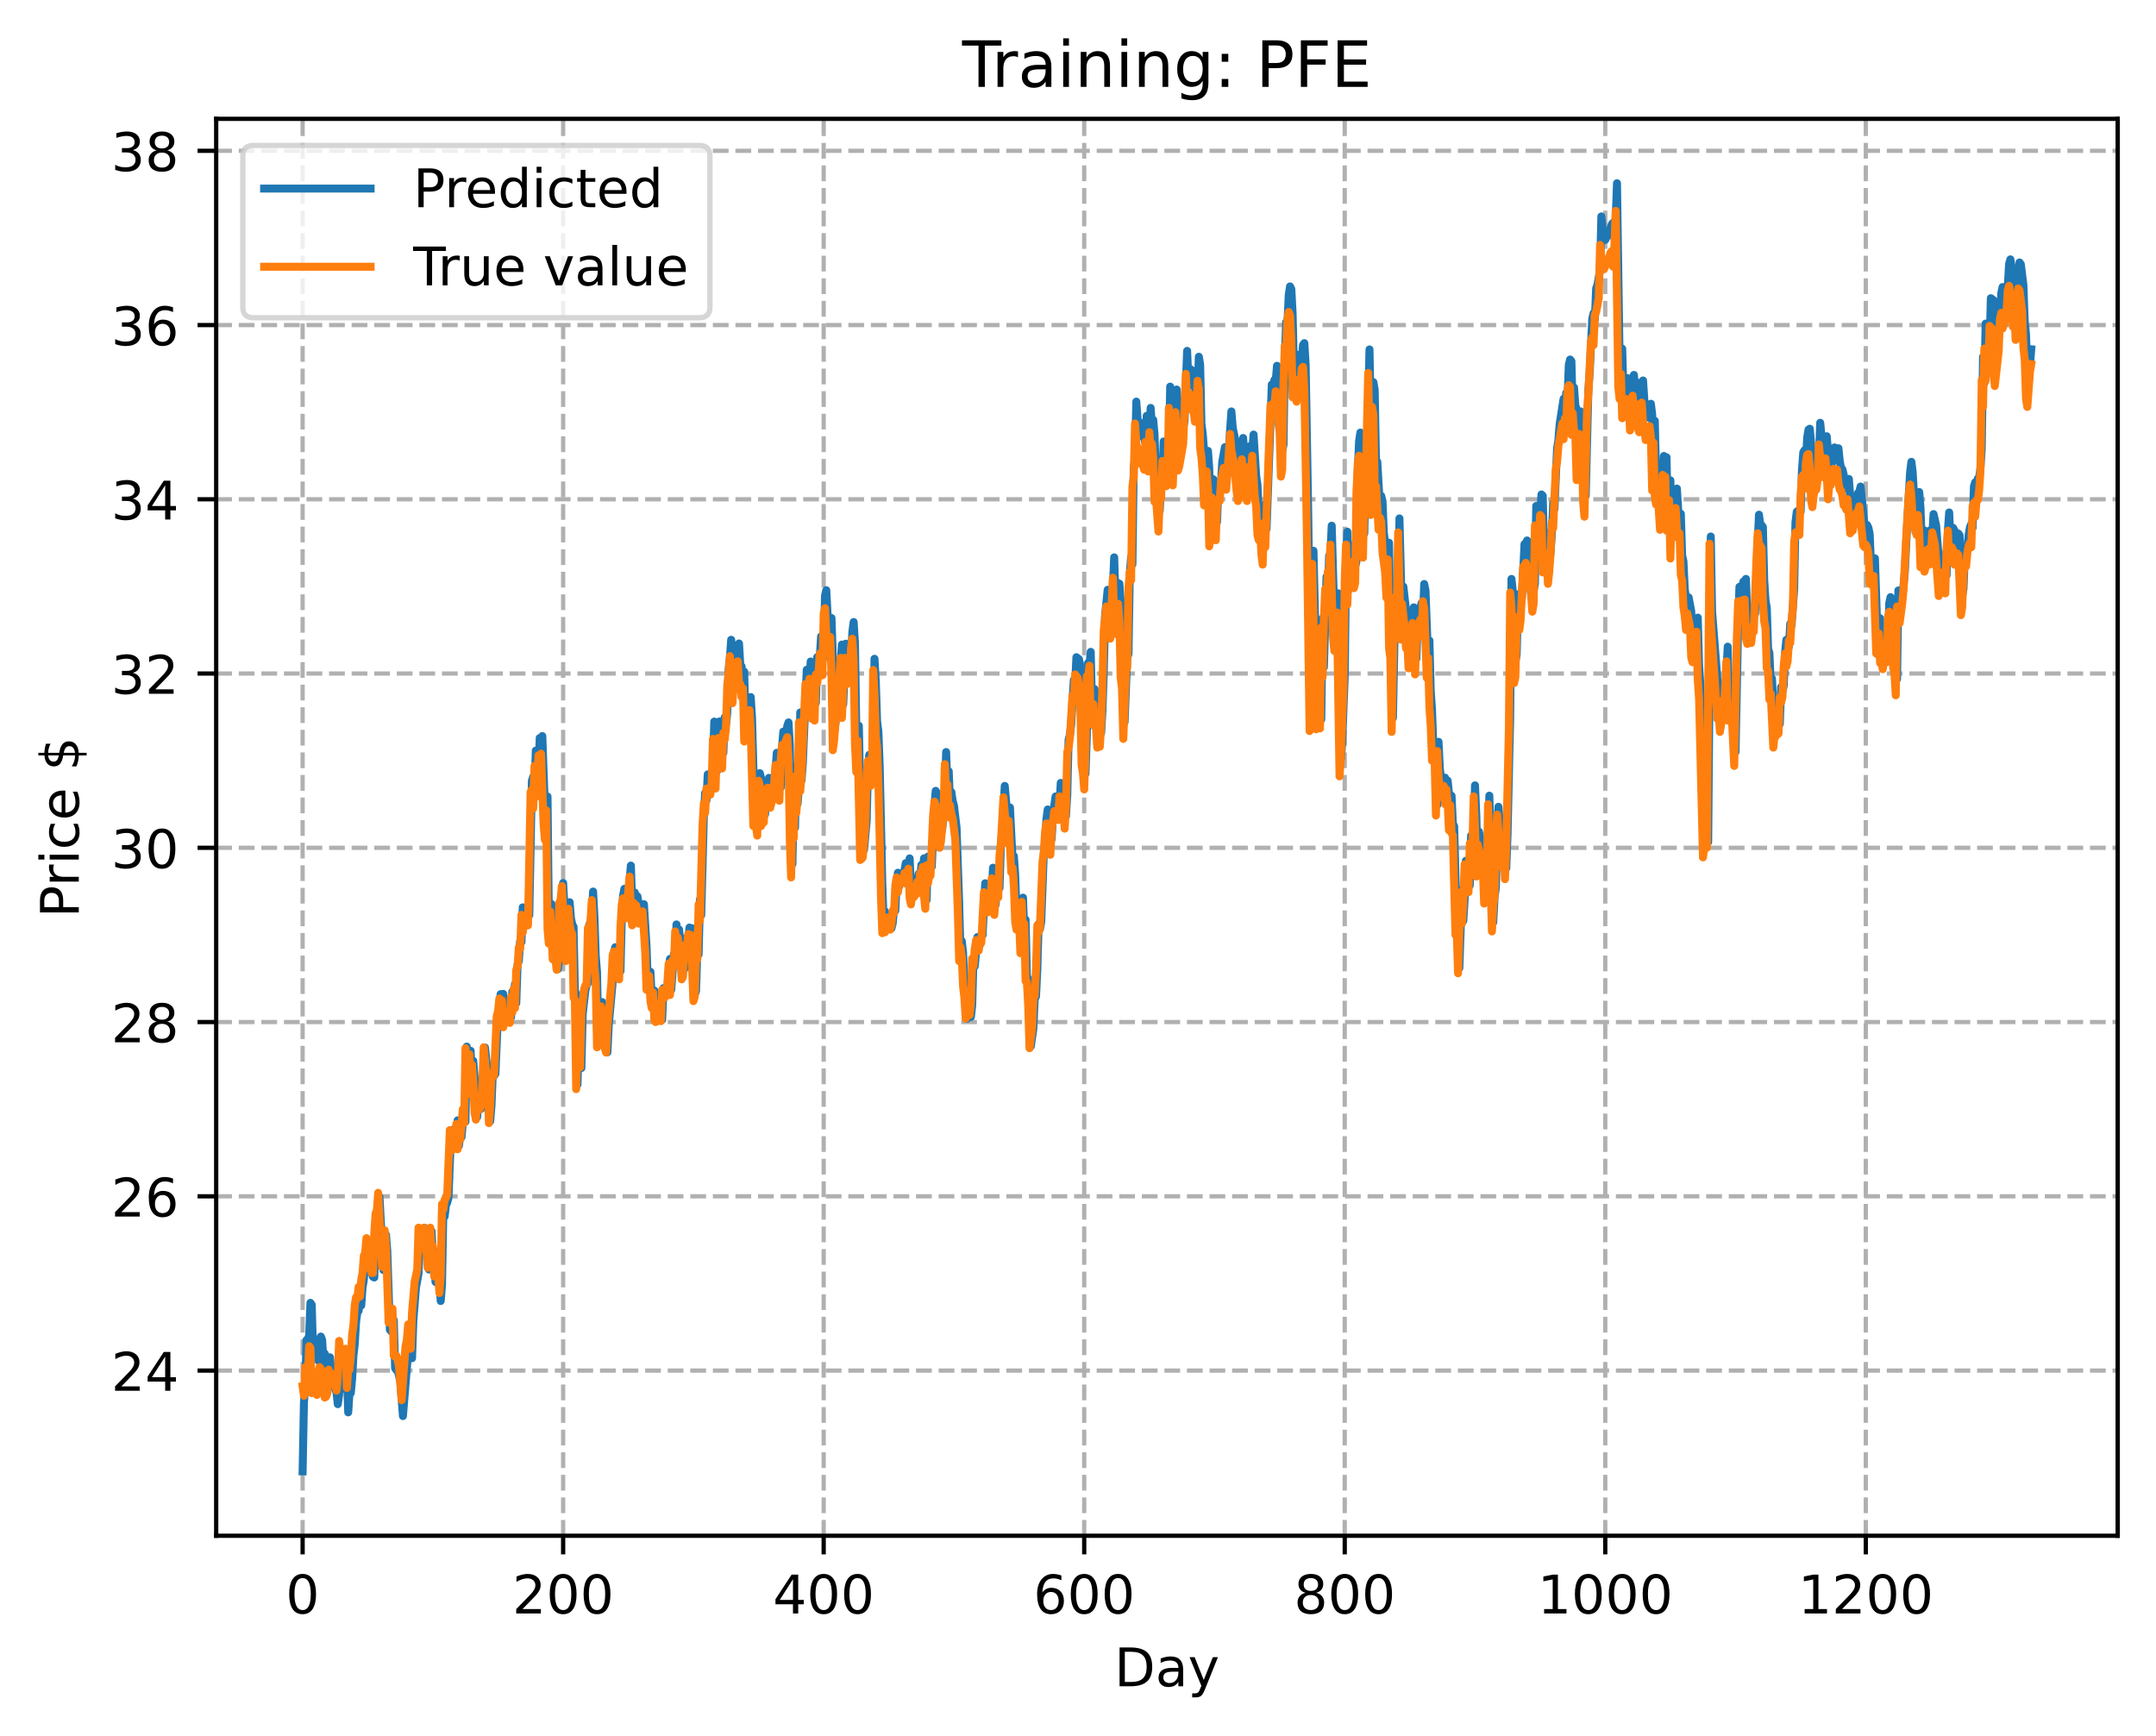 <?xml version="1.0" encoding="utf-8" standalone="no"?>
<!DOCTYPE svg PUBLIC "-//W3C//DTD SVG 1.1//EN"
  "http://www.w3.org/Graphics/SVG/1.1/DTD/svg11.dtd">
<!-- Created with matplotlib (https://matplotlib.org/) -->
<svg height="325.986pt" version="1.1" viewBox="0 0 404.923 325.986" width="404.923pt" xmlns="http://www.w3.org/2000/svg" xmlns:xlink="http://www.w3.org/1999/xlink">
 <defs>
  <style type="text/css">
*{stroke-linecap:butt;stroke-linejoin:round;}
  </style>
 </defs>
 <g id="figure_1">
  <g id="patch_1">
   <path d="M 0 325.986 
L 404.923 325.986 
L 404.923 0 
L 0 0 
z
" style="fill:#ffffff;"/>
  </g>
  <g id="axes_1">
   <g id="patch_2">
    <path d="M 40.603 288.43 
L 397.723 288.43 
L 397.723 22.318 
L 40.603 22.318 
z
" style="fill:#ffffff;"/>
   </g>
   <g id="matplotlib.axis_1">
    <g id="xtick_1">
     <g id="line2d_1">
      <path clip-path="url(#p4104586094)" d="M 56.836 288.43 
L 56.836 22.318 
" style="fill:none;stroke:#b0b0b0;stroke-dasharray:2.96,1.28;stroke-dashoffset:0;stroke-width:0.8;"/>
     </g>
     <g id="line2d_2">
      <defs>
       <path d="M 0 0 
L 0 3.5 
" id="me987a8f3a6" style="stroke:#000000;stroke-width:0.8;"/>
      </defs>
      <g>
       <use style="stroke:#000000;stroke-width:0.8;" x="56.836" xlink:href="#me987a8f3a6" y="288.43"/>
      </g>
     </g>
     <g id="text_1">
      <!-- 0 -->
      <defs>
       <path d="M 31.781 66.406 
Q 24.172 66.406 20.328 58.906 
Q 16.5 51.422 16.5 36.375 
Q 16.5 21.391 20.328 13.891 
Q 24.172 6.391 31.781 6.391 
Q 39.453 6.391 43.281 13.891 
Q 47.125 21.391 47.125 36.375 
Q 47.125 51.422 43.281 58.906 
Q 39.453 66.406 31.781 66.406 
z
M 31.781 74.219 
Q 44.047 74.219 50.516 64.516 
Q 56.984 54.828 56.984 36.375 
Q 56.984 17.969 50.516 8.266 
Q 44.047 -1.422 31.781 -1.422 
Q 19.531 -1.422 13.062 8.266 
Q 6.594 17.969 6.594 36.375 
Q 6.594 54.828 13.062 64.516 
Q 19.531 74.219 31.781 74.219 
z
" id="DejaVuSans-48"/>
      </defs>
      <g transform="translate(53.655 303.029)scale(0.1 -0.1)">
       <use xlink:href="#DejaVuSans-48"/>
      </g>
     </g>
    </g>
    <g id="xtick_2">
     <g id="line2d_3">
      <path clip-path="url(#p4104586094)" d="M 105.766 288.43 
L 105.766 22.318 
" style="fill:none;stroke:#b0b0b0;stroke-dasharray:2.96,1.28;stroke-dashoffset:0;stroke-width:0.8;"/>
     </g>
     <g id="line2d_4">
      <g>
       <use style="stroke:#000000;stroke-width:0.8;" x="105.766" xlink:href="#me987a8f3a6" y="288.43"/>
      </g>
     </g>
     <g id="text_2">
      <!-- 200 -->
      <defs>
       <path d="M 19.188 8.297 
L 53.609 8.297 
L 53.609 0 
L 7.328 0 
L 7.328 8.297 
Q 12.938 14.109 22.625 23.891 
Q 32.328 33.688 34.812 36.531 
Q 39.547 41.844 41.422 45.531 
Q 43.312 49.219 43.312 52.781 
Q 43.312 58.594 39.234 62.25 
Q 35.156 65.922 28.609 65.922 
Q 23.969 65.922 18.812 64.312 
Q 13.672 62.703 7.812 59.422 
L 7.812 69.391 
Q 13.766 71.781 18.938 73 
Q 24.125 74.219 28.422 74.219 
Q 39.75 74.219 46.484 68.547 
Q 53.219 62.891 53.219 53.422 
Q 53.219 48.922 51.531 44.891 
Q 49.859 40.875 45.406 35.406 
Q 44.188 33.984 37.641 27.219 
Q 31.109 20.453 19.188 8.297 
z
" id="DejaVuSans-50"/>
      </defs>
      <g transform="translate(96.223 303.029)scale(0.1 -0.1)">
       <use xlink:href="#DejaVuSans-50"/>
       <use x="63.623" xlink:href="#DejaVuSans-48"/>
       <use x="127.246" xlink:href="#DejaVuSans-48"/>
      </g>
     </g>
    </g>
    <g id="xtick_3">
     <g id="line2d_5">
      <path clip-path="url(#p4104586094)" d="M 154.697 288.43 
L 154.697 22.318 
" style="fill:none;stroke:#b0b0b0;stroke-dasharray:2.96,1.28;stroke-dashoffset:0;stroke-width:0.8;"/>
     </g>
     <g id="line2d_6">
      <g>
       <use style="stroke:#000000;stroke-width:0.8;" x="154.697" xlink:href="#me987a8f3a6" y="288.43"/>
      </g>
     </g>
     <g id="text_3">
      <!-- 400 -->
      <defs>
       <path d="M 37.797 64.312 
L 12.891 25.391 
L 37.797 25.391 
z
M 35.203 72.906 
L 47.609 72.906 
L 47.609 25.391 
L 58.016 25.391 
L 58.016 17.188 
L 47.609 17.188 
L 47.609 0 
L 37.797 0 
L 37.797 17.188 
L 4.891 17.188 
L 4.891 26.703 
z
" id="DejaVuSans-52"/>
      </defs>
      <g transform="translate(145.153 303.029)scale(0.1 -0.1)">
       <use xlink:href="#DejaVuSans-52"/>
       <use x="63.623" xlink:href="#DejaVuSans-48"/>
       <use x="127.246" xlink:href="#DejaVuSans-48"/>
      </g>
     </g>
    </g>
    <g id="xtick_4">
     <g id="line2d_7">
      <path clip-path="url(#p4104586094)" d="M 203.628 288.43 
L 203.628 22.318 
" style="fill:none;stroke:#b0b0b0;stroke-dasharray:2.96,1.28;stroke-dashoffset:0;stroke-width:0.8;"/>
     </g>
     <g id="line2d_8">
      <g>
       <use style="stroke:#000000;stroke-width:0.8;" x="203.628" xlink:href="#me987a8f3a6" y="288.43"/>
      </g>
     </g>
     <g id="text_4">
      <!-- 600 -->
      <defs>
       <path d="M 33.016 40.375 
Q 26.375 40.375 22.484 35.828 
Q 18.609 31.297 18.609 23.391 
Q 18.609 15.531 22.484 10.953 
Q 26.375 6.391 33.016 6.391 
Q 39.656 6.391 43.531 10.953 
Q 47.406 15.531 47.406 23.391 
Q 47.406 31.297 43.531 35.828 
Q 39.656 40.375 33.016 40.375 
z
M 52.594 71.297 
L 52.594 62.312 
Q 48.875 64.062 45.094 64.984 
Q 41.312 65.922 37.594 65.922 
Q 27.828 65.922 22.672 59.328 
Q 17.531 52.734 16.797 39.406 
Q 19.672 43.656 24.016 45.922 
Q 28.375 48.188 33.594 48.188 
Q 44.578 48.188 50.953 41.516 
Q 57.328 34.859 57.328 23.391 
Q 57.328 12.156 50.688 5.359 
Q 44.047 -1.422 33.016 -1.422 
Q 20.359 -1.422 13.672 8.266 
Q 6.984 17.969 6.984 36.375 
Q 6.984 53.656 15.188 63.938 
Q 23.391 74.219 37.203 74.219 
Q 40.922 74.219 44.703 73.484 
Q 48.484 72.75 52.594 71.297 
z
" id="DejaVuSans-54"/>
      </defs>
      <g transform="translate(194.084 303.029)scale(0.1 -0.1)">
       <use xlink:href="#DejaVuSans-54"/>
       <use x="63.623" xlink:href="#DejaVuSans-48"/>
       <use x="127.246" xlink:href="#DejaVuSans-48"/>
      </g>
     </g>
    </g>
    <g id="xtick_5">
     <g id="line2d_9">
      <path clip-path="url(#p4104586094)" d="M 252.558 288.43 
L 252.558 22.318 
" style="fill:none;stroke:#b0b0b0;stroke-dasharray:2.96,1.28;stroke-dashoffset:0;stroke-width:0.8;"/>
     </g>
     <g id="line2d_10">
      <g>
       <use style="stroke:#000000;stroke-width:0.8;" x="252.558" xlink:href="#me987a8f3a6" y="288.43"/>
      </g>
     </g>
     <g id="text_5">
      <!-- 800 -->
      <defs>
       <path d="M 31.781 34.625 
Q 24.75 34.625 20.719 30.859 
Q 16.703 27.094 16.703 20.516 
Q 16.703 13.922 20.719 10.156 
Q 24.75 6.391 31.781 6.391 
Q 38.812 6.391 42.859 10.172 
Q 46.922 13.969 46.922 20.516 
Q 46.922 27.094 42.891 30.859 
Q 38.875 34.625 31.781 34.625 
z
M 21.922 38.812 
Q 15.578 40.375 12.031 44.719 
Q 8.5 49.078 8.5 55.328 
Q 8.5 64.062 14.719 69.141 
Q 20.953 74.219 31.781 74.219 
Q 42.672 74.219 48.875 69.141 
Q 55.078 64.062 55.078 55.328 
Q 55.078 49.078 51.531 44.719 
Q 48 40.375 41.703 38.812 
Q 48.828 37.156 52.797 32.312 
Q 56.781 27.484 56.781 20.516 
Q 56.781 9.906 50.312 4.234 
Q 43.844 -1.422 31.781 -1.422 
Q 19.734 -1.422 13.25 4.234 
Q 6.781 9.906 6.781 20.516 
Q 6.781 27.484 10.781 32.312 
Q 14.797 37.156 21.922 38.812 
z
M 18.312 54.391 
Q 18.312 48.734 21.844 45.562 
Q 25.391 42.391 31.781 42.391 
Q 38.141 42.391 41.719 45.562 
Q 45.312 48.734 45.312 54.391 
Q 45.312 60.062 41.719 63.234 
Q 38.141 66.406 31.781 66.406 
Q 25.391 66.406 21.844 63.234 
Q 18.312 60.062 18.312 54.391 
z
" id="DejaVuSans-56"/>
      </defs>
      <g transform="translate(243.015 303.029)scale(0.1 -0.1)">
       <use xlink:href="#DejaVuSans-56"/>
       <use x="63.623" xlink:href="#DejaVuSans-48"/>
       <use x="127.246" xlink:href="#DejaVuSans-48"/>
      </g>
     </g>
    </g>
    <g id="xtick_6">
     <g id="line2d_11">
      <path clip-path="url(#p4104586094)" d="M 301.489 288.43 
L 301.489 22.318 
" style="fill:none;stroke:#b0b0b0;stroke-dasharray:2.96,1.28;stroke-dashoffset:0;stroke-width:0.8;"/>
     </g>
     <g id="line2d_12">
      <g>
       <use style="stroke:#000000;stroke-width:0.8;" x="301.489" xlink:href="#me987a8f3a6" y="288.43"/>
      </g>
     </g>
     <g id="text_6">
      <!-- 1000 -->
      <defs>
       <path d="M 12.406 8.297 
L 28.516 8.297 
L 28.516 63.922 
L 10.984 60.406 
L 10.984 69.391 
L 28.422 72.906 
L 38.281 72.906 
L 38.281 8.297 
L 54.391 8.297 
L 54.391 0 
L 12.406 0 
z
" id="DejaVuSans-49"/>
      </defs>
      <g transform="translate(288.764 303.029)scale(0.1 -0.1)">
       <use xlink:href="#DejaVuSans-49"/>
       <use x="63.623" xlink:href="#DejaVuSans-48"/>
       <use x="127.246" xlink:href="#DejaVuSans-48"/>
       <use x="190.869" xlink:href="#DejaVuSans-48"/>
      </g>
     </g>
    </g>
    <g id="xtick_7">
     <g id="line2d_13">
      <path clip-path="url(#p4104586094)" d="M 350.419 288.43 
L 350.419 22.318 
" style="fill:none;stroke:#b0b0b0;stroke-dasharray:2.96,1.28;stroke-dashoffset:0;stroke-width:0.8;"/>
     </g>
     <g id="line2d_14">
      <g>
       <use style="stroke:#000000;stroke-width:0.8;" x="350.419" xlink:href="#me987a8f3a6" y="288.43"/>
      </g>
     </g>
     <g id="text_7">
      <!-- 1200 -->
      <g transform="translate(337.694 303.029)scale(0.1 -0.1)">
       <use xlink:href="#DejaVuSans-49"/>
       <use x="63.623" xlink:href="#DejaVuSans-50"/>
       <use x="127.246" xlink:href="#DejaVuSans-48"/>
       <use x="190.869" xlink:href="#DejaVuSans-48"/>
      </g>
     </g>
    </g>
    <g id="text_8">
     <!-- Day -->
     <defs>
      <path d="M 19.672 64.797 
L 19.672 8.109 
L 31.594 8.109 
Q 46.688 8.109 53.688 14.938 
Q 60.688 21.781 60.688 36.531 
Q 60.688 51.172 53.688 57.984 
Q 46.688 64.797 31.594 64.797 
z
M 9.812 72.906 
L 30.078 72.906 
Q 51.266 72.906 61.172 64.094 
Q 71.094 55.281 71.094 36.531 
Q 71.094 17.672 61.125 8.828 
Q 51.172 0 30.078 0 
L 9.812 0 
z
" id="DejaVuSans-68"/>
      <path d="M 34.281 27.484 
Q 23.391 27.484 19.188 25 
Q 14.984 22.516 14.984 16.5 
Q 14.984 11.719 18.141 8.906 
Q 21.297 6.109 26.703 6.109 
Q 34.188 6.109 38.703 11.406 
Q 43.219 16.703 43.219 25.484 
L 43.219 27.484 
z
M 52.203 31.203 
L 52.203 0 
L 43.219 0 
L 43.219 8.297 
Q 40.141 3.328 35.547 0.953 
Q 30.953 -1.422 24.312 -1.422 
Q 15.922 -1.422 10.953 3.297 
Q 6 8.016 6 15.922 
Q 6 25.141 12.172 29.828 
Q 18.359 34.516 30.609 34.516 
L 43.219 34.516 
L 43.219 35.406 
Q 43.219 41.609 39.141 45 
Q 35.062 48.391 27.688 48.391 
Q 23 48.391 18.547 47.266 
Q 14.109 46.141 10.016 43.891 
L 10.016 52.203 
Q 14.938 54.109 19.578 55.047 
Q 24.219 56 28.609 56 
Q 40.484 56 46.344 49.844 
Q 52.203 43.703 52.203 31.203 
z
" id="DejaVuSans-97"/>
      <path d="M 32.172 -5.078 
Q 28.375 -14.844 24.75 -17.812 
Q 21.141 -20.797 15.094 -20.797 
L 7.906 -20.797 
L 7.906 -13.281 
L 13.188 -13.281 
Q 16.891 -13.281 18.938 -11.516 
Q 21 -9.766 23.484 -3.219 
L 25.094 0.875 
L 2.984 54.688 
L 12.5 54.688 
L 29.594 11.922 
L 46.688 54.688 
L 56.203 54.688 
z
" id="DejaVuSans-121"/>
     </defs>
     <g transform="translate(209.29 316.707)scale(0.1 -0.1)">
      <use xlink:href="#DejaVuSans-68"/>
      <use x="77.002" xlink:href="#DejaVuSans-97"/>
      <use x="138.281" xlink:href="#DejaVuSans-121"/>
     </g>
    </g>
   </g>
   <g id="matplotlib.axis_2">
    <g id="ytick_1">
     <g id="line2d_15">
      <path clip-path="url(#p4104586094)" d="M 40.603 257.408 
L 397.723 257.408 
" style="fill:none;stroke:#b0b0b0;stroke-dasharray:2.96,1.28;stroke-dashoffset:0;stroke-width:0.8;"/>
     </g>
     <g id="line2d_16">
      <defs>
       <path d="M 0 0 
L -3.5 0 
" id="m0d250c21e7" style="stroke:#000000;stroke-width:0.8;"/>
      </defs>
      <g>
       <use style="stroke:#000000;stroke-width:0.8;" x="40.603" xlink:href="#m0d250c21e7" y="257.408"/>
      </g>
     </g>
     <g id="text_9">
      <!-- 24 -->
      <g transform="translate(20.878 261.207)scale(0.1 -0.1)">
       <use xlink:href="#DejaVuSans-50"/>
       <use x="63.623" xlink:href="#DejaVuSans-52"/>
      </g>
     </g>
    </g>
    <g id="ytick_2">
     <g id="line2d_17">
      <path clip-path="url(#p4104586094)" d="M 40.603 224.681 
L 397.723 224.681 
" style="fill:none;stroke:#b0b0b0;stroke-dasharray:2.96,1.28;stroke-dashoffset:0;stroke-width:0.8;"/>
     </g>
     <g id="line2d_18">
      <g>
       <use style="stroke:#000000;stroke-width:0.8;" x="40.603" xlink:href="#m0d250c21e7" y="224.681"/>
      </g>
     </g>
     <g id="text_10">
      <!-- 26 -->
      <g transform="translate(20.878 228.48)scale(0.1 -0.1)">
       <use xlink:href="#DejaVuSans-50"/>
       <use x="63.623" xlink:href="#DejaVuSans-54"/>
      </g>
     </g>
    </g>
    <g id="ytick_3">
     <g id="line2d_19">
      <path clip-path="url(#p4104586094)" d="M 40.603 191.955 
L 397.723 191.955 
" style="fill:none;stroke:#b0b0b0;stroke-dasharray:2.96,1.28;stroke-dashoffset:0;stroke-width:0.8;"/>
     </g>
     <g id="line2d_20">
      <g>
       <use style="stroke:#000000;stroke-width:0.8;" x="40.603" xlink:href="#m0d250c21e7" y="191.955"/>
      </g>
     </g>
     <g id="text_11">
      <!-- 28 -->
      <g transform="translate(20.878 195.754)scale(0.1 -0.1)">
       <use xlink:href="#DejaVuSans-50"/>
       <use x="63.623" xlink:href="#DejaVuSans-56"/>
      </g>
     </g>
    </g>
    <g id="ytick_4">
     <g id="line2d_21">
      <path clip-path="url(#p4104586094)" d="M 40.603 159.228 
L 397.723 159.228 
" style="fill:none;stroke:#b0b0b0;stroke-dasharray:2.96,1.28;stroke-dashoffset:0;stroke-width:0.8;"/>
     </g>
     <g id="line2d_22">
      <g>
       <use style="stroke:#000000;stroke-width:0.8;" x="40.603" xlink:href="#m0d250c21e7" y="159.228"/>
      </g>
     </g>
     <g id="text_12">
      <!-- 30 -->
      <defs>
       <path d="M 40.578 39.312 
Q 47.656 37.797 51.625 33 
Q 55.609 28.219 55.609 21.188 
Q 55.609 10.406 48.188 4.484 
Q 40.766 -1.422 27.094 -1.422 
Q 22.516 -1.422 17.656 -0.516 
Q 12.797 0.391 7.625 2.203 
L 7.625 11.719 
Q 11.719 9.328 16.594 8.109 
Q 21.484 6.891 26.812 6.891 
Q 36.078 6.891 40.938 10.547 
Q 45.797 14.203 45.797 21.188 
Q 45.797 27.641 41.281 31.266 
Q 36.766 34.906 28.719 34.906 
L 20.219 34.906 
L 20.219 43.016 
L 29.109 43.016 
Q 36.375 43.016 40.234 45.922 
Q 44.094 48.828 44.094 54.297 
Q 44.094 59.906 40.109 62.906 
Q 36.141 65.922 28.719 65.922 
Q 24.656 65.922 20.016 65.031 
Q 15.375 64.156 9.812 62.312 
L 9.812 71.094 
Q 15.438 72.656 20.344 73.438 
Q 25.25 74.219 29.594 74.219 
Q 40.828 74.219 47.359 69.109 
Q 53.906 64.016 53.906 55.328 
Q 53.906 49.266 50.438 45.094 
Q 46.969 40.922 40.578 39.312 
z
" id="DejaVuSans-51"/>
      </defs>
      <g transform="translate(20.878 163.027)scale(0.1 -0.1)">
       <use xlink:href="#DejaVuSans-51"/>
       <use x="63.623" xlink:href="#DejaVuSans-48"/>
      </g>
     </g>
    </g>
    <g id="ytick_5">
     <g id="line2d_23">
      <path clip-path="url(#p4104586094)" d="M 40.603 126.501 
L 397.723 126.501 
" style="fill:none;stroke:#b0b0b0;stroke-dasharray:2.96,1.28;stroke-dashoffset:0;stroke-width:0.8;"/>
     </g>
     <g id="line2d_24">
      <g>
       <use style="stroke:#000000;stroke-width:0.8;" x="40.603" xlink:href="#m0d250c21e7" y="126.501"/>
      </g>
     </g>
     <g id="text_13">
      <!-- 32 -->
      <g transform="translate(20.878 130.3)scale(0.1 -0.1)">
       <use xlink:href="#DejaVuSans-51"/>
       <use x="63.623" xlink:href="#DejaVuSans-50"/>
      </g>
     </g>
    </g>
    <g id="ytick_6">
     <g id="line2d_25">
      <path clip-path="url(#p4104586094)" d="M 40.603 93.774 
L 397.723 93.774 
" style="fill:none;stroke:#b0b0b0;stroke-dasharray:2.96,1.28;stroke-dashoffset:0;stroke-width:0.8;"/>
     </g>
     <g id="line2d_26">
      <g>
       <use style="stroke:#000000;stroke-width:0.8;" x="40.603" xlink:href="#m0d250c21e7" y="93.774"/>
      </g>
     </g>
     <g id="text_14">
      <!-- 34 -->
      <g transform="translate(20.878 97.574)scale(0.1 -0.1)">
       <use xlink:href="#DejaVuSans-51"/>
       <use x="63.623" xlink:href="#DejaVuSans-52"/>
      </g>
     </g>
    </g>
    <g id="ytick_7">
     <g id="line2d_27">
      <path clip-path="url(#p4104586094)" d="M 40.603 61.048 
L 397.723 61.048 
" style="fill:none;stroke:#b0b0b0;stroke-dasharray:2.96,1.28;stroke-dashoffset:0;stroke-width:0.8;"/>
     </g>
     <g id="line2d_28">
      <g>
       <use style="stroke:#000000;stroke-width:0.8;" x="40.603" xlink:href="#m0d250c21e7" y="61.048"/>
      </g>
     </g>
     <g id="text_15">
      <!-- 36 -->
      <g transform="translate(20.878 64.847)scale(0.1 -0.1)">
       <use xlink:href="#DejaVuSans-51"/>
       <use x="63.623" xlink:href="#DejaVuSans-54"/>
      </g>
     </g>
    </g>
    <g id="ytick_8">
     <g id="line2d_29">
      <path clip-path="url(#p4104586094)" d="M 40.603 28.321 
L 397.723 28.321 
" style="fill:none;stroke:#b0b0b0;stroke-dasharray:2.96,1.28;stroke-dashoffset:0;stroke-width:0.8;"/>
     </g>
     <g id="line2d_30">
      <g>
       <use style="stroke:#000000;stroke-width:0.8;" x="40.603" xlink:href="#m0d250c21e7" y="28.321"/>
      </g>
     </g>
     <g id="text_16">
      <!-- 38 -->
      <g transform="translate(20.878 32.12)scale(0.1 -0.1)">
       <use xlink:href="#DejaVuSans-51"/>
       <use x="63.623" xlink:href="#DejaVuSans-56"/>
      </g>
     </g>
    </g>
    <g id="text_17">
     <!-- Price $ -->
     <defs>
      <path d="M 19.672 64.797 
L 19.672 37.406 
L 32.078 37.406 
Q 38.969 37.406 42.719 40.969 
Q 46.484 44.531 46.484 51.125 
Q 46.484 57.672 42.719 61.234 
Q 38.969 64.797 32.078 64.797 
z
M 9.812 72.906 
L 32.078 72.906 
Q 44.344 72.906 50.609 67.359 
Q 56.891 61.812 56.891 51.125 
Q 56.891 40.328 50.609 34.812 
Q 44.344 29.297 32.078 29.297 
L 19.672 29.297 
L 19.672 0 
L 9.812 0 
z
" id="DejaVuSans-80"/>
      <path d="M 41.109 46.297 
Q 39.594 47.172 37.812 47.578 
Q 36.031 48 33.891 48 
Q 26.266 48 22.188 43.047 
Q 18.109 38.094 18.109 28.812 
L 18.109 0 
L 9.078 0 
L 9.078 54.688 
L 18.109 54.688 
L 18.109 46.188 
Q 20.953 51.172 25.484 53.578 
Q 30.031 56 36.531 56 
Q 37.453 56 38.578 55.875 
Q 39.703 55.766 41.062 55.516 
z
" id="DejaVuSans-114"/>
      <path d="M 9.422 54.688 
L 18.406 54.688 
L 18.406 0 
L 9.422 0 
z
M 9.422 75.984 
L 18.406 75.984 
L 18.406 64.594 
L 9.422 64.594 
z
" id="DejaVuSans-105"/>
      <path d="M 48.781 52.594 
L 48.781 44.188 
Q 44.969 46.297 41.141 47.344 
Q 37.312 48.391 33.406 48.391 
Q 24.656 48.391 19.812 42.844 
Q 14.984 37.312 14.984 27.297 
Q 14.984 17.281 19.812 11.734 
Q 24.656 6.203 33.406 6.203 
Q 37.312 6.203 41.141 7.25 
Q 44.969 8.297 48.781 10.406 
L 48.781 2.094 
Q 45.016 0.344 40.984 -0.531 
Q 36.969 -1.422 32.422 -1.422 
Q 20.062 -1.422 12.781 6.344 
Q 5.516 14.109 5.516 27.297 
Q 5.516 40.672 12.859 48.328 
Q 20.219 56 33.016 56 
Q 37.156 56 41.109 55.141 
Q 45.062 54.297 48.781 52.594 
z
" id="DejaVuSans-99"/>
      <path d="M 56.203 29.594 
L 56.203 25.203 
L 14.891 25.203 
Q 15.484 15.922 20.484 11.062 
Q 25.484 6.203 34.422 6.203 
Q 39.594 6.203 44.453 7.469 
Q 49.312 8.734 54.109 11.281 
L 54.109 2.781 
Q 49.266 0.734 44.188 -0.344 
Q 39.109 -1.422 33.891 -1.422 
Q 20.797 -1.422 13.156 6.188 
Q 5.516 13.812 5.516 26.812 
Q 5.516 40.234 12.766 48.109 
Q 20.016 56 32.328 56 
Q 43.359 56 49.781 48.891 
Q 56.203 41.797 56.203 29.594 
z
M 47.219 32.234 
Q 47.125 39.594 43.094 43.984 
Q 39.062 48.391 32.422 48.391 
Q 24.906 48.391 20.391 44.141 
Q 15.875 39.891 15.188 32.172 
z
" id="DejaVuSans-101"/>
      <path id="DejaVuSans-32"/>
      <path d="M 33.797 -14.703 
L 28.906 -14.703 
L 28.859 0 
Q 23.734 0.094 18.609 1.188 
Q 13.484 2.297 8.297 4.5 
L 8.297 13.281 
Q 13.281 10.156 18.375 8.562 
Q 23.484 6.984 28.906 6.938 
L 28.906 29.203 
Q 18.109 30.953 13.203 35.156 
Q 8.297 39.359 8.297 46.688 
Q 8.297 54.641 13.625 59.219 
Q 18.953 63.812 28.906 64.5 
L 28.906 75.984 
L 33.797 75.984 
L 33.797 64.656 
Q 38.328 64.453 42.578 63.688 
Q 46.828 62.938 50.875 61.625 
L 50.875 53.078 
Q 46.828 55.125 42.547 56.25 
Q 38.281 57.375 33.797 57.562 
L 33.797 36.719 
Q 44.875 35.016 50.094 30.609 
Q 55.328 26.219 55.328 18.609 
Q 55.328 10.359 49.781 5.594 
Q 44.234 0.828 33.797 0.094 
z
M 28.906 37.594 
L 28.906 57.625 
Q 23.25 56.984 20.266 54.391 
Q 17.281 51.812 17.281 47.516 
Q 17.281 43.312 20.031 40.969 
Q 22.797 38.625 28.906 37.594 
z
M 33.797 28.219 
L 33.797 7.078 
Q 39.984 7.906 43.141 10.594 
Q 46.297 13.281 46.297 17.672 
Q 46.297 21.969 43.281 24.5 
Q 40.281 27.047 33.797 28.219 
z
" id="DejaVuSans-36"/>
     </defs>
     <g transform="translate(14.798 172.342)rotate(-90)scale(0.1 -0.1)">
      <use xlink:href="#DejaVuSans-80"/>
      <use x="58.553" xlink:href="#DejaVuSans-114"/>
      <use x="99.666" xlink:href="#DejaVuSans-105"/>
      <use x="127.449" xlink:href="#DejaVuSans-99"/>
      <use x="182.43" xlink:href="#DejaVuSans-101"/>
      <use x="243.953" xlink:href="#DejaVuSans-32"/>
      <use x="275.74" xlink:href="#DejaVuSans-36"/>
     </g>
    </g>
   </g>
   <g id="line2d_31">
    <path clip-path="url(#p4104586094)" d="M 56.836 276.334 
L 57.081 263.46 
L 57.325 260.242 
L 57.57 251.672 
L 57.814 251.463 
L 58.059 250.875 
L 58.304 244.689 
L 58.548 245.047 
L 58.793 253.747 
L 59.038 252.611 
L 59.282 252.34 
L 59.527 251.582 
L 59.772 255.539 
L 60.016 251.658 
L 60.261 251.022 
L 60.506 251.683 
L 60.75 255.786 
L 60.995 254.225 
L 61.24 258.272 
L 61.484 258.65 
L 61.729 258.626 
L 61.974 254.915 
L 62.218 257.626 
L 62.463 259.09 
L 62.708 258.137 
L 62.952 260.948 
L 63.197 261.456 
L 63.441 263.719 
L 63.686 261.977 
L 63.931 255.658 
L 64.42 260.214 
L 64.665 259.225 
L 64.909 260.928 
L 65.154 257.96 
L 65.399 265.261 
L 65.643 261.581 
L 65.888 261.611 
L 66.133 258.97 
L 66.377 254.614 
L 66.622 252.478 
L 66.867 248.325 
L 67.111 246.431 
L 67.356 246.189 
L 67.601 243.693 
L 67.845 245.186 
L 68.09 241.831 
L 68.335 240.315 
L 68.579 236.86 
L 68.824 236.208 
L 69.069 233.284 
L 69.802 239.05 
L 70.047 239.798 
L 70.292 239.928 
L 70.536 232.658 
L 70.781 228.891 
L 71.026 228.162 
L 71.27 224.764 
L 72.004 238.529 
L 72.249 236.694 
L 72.494 231.903 
L 72.738 234.941 
L 73.228 249.743 
L 73.472 250.047 
L 73.717 249.844 
L 73.962 247.935 
L 74.206 256.966 
L 74.451 257.33 
L 74.696 257.326 
L 75.185 259.464 
L 75.674 265.956 
L 76.897 251.023 
L 77.142 251.554 
L 77.387 255.09 
L 77.631 248.021 
L 78.121 241.858 
L 78.61 239.16 
L 78.855 231.106 
L 79.099 231.388 
L 79.344 232.044 
L 79.589 234.416 
L 79.833 230.632 
L 80.323 235.816 
L 80.567 238.436 
L 80.812 235.684 
L 81.056 231.247 
L 81.301 236.106 
L 81.546 234.907 
L 81.79 240.757 
L 82.035 240.91 
L 82.28 238.421 
L 82.524 240.153 
L 82.769 244.344 
L 83.014 241.325 
L 83.258 227.697 
L 83.503 228.487 
L 83.748 226.436 
L 83.992 225.838 
L 84.237 224.93 
L 84.726 212.267 
L 84.971 215.925 
L 85.216 212.118 
L 85.46 213.934 
L 85.705 214.032 
L 85.95 210.414 
L 86.194 215.189 
L 86.439 212.984 
L 86.684 213.579 
L 87.173 208.01 
L 87.417 210.667 
L 87.662 196.562 
L 88.151 203.185 
L 88.396 197.358 
L 88.641 204.819 
L 88.885 199.244 
L 89.13 202.357 
L 89.375 208.325 
L 89.619 209.789 
L 89.864 205.702 
L 90.109 208.3 
L 90.353 208.269 
L 90.598 207.389 
L 90.843 203.669 
L 91.087 196.738 
L 91.577 201.379 
L 91.821 201.772 
L 92.066 210.592 
L 92.311 207.554 
L 92.555 201.389 
L 92.8 202.049 
L 93.044 201.708 
L 93.534 190.398 
L 93.778 189.384 
L 94.023 186.711 
L 94.268 187.812 
L 94.512 186.665 
L 94.757 191.642 
L 95.246 188.877 
L 95.491 190.404 
L 95.736 190.156 
L 95.98 191.066 
L 96.225 186.23 
L 96.47 189.217 
L 96.714 184.822 
L 96.959 188.421 
L 97.204 181.201 
L 97.448 180.469 
L 97.693 176.756 
L 97.938 176.946 
L 98.182 170.411 
L 98.427 173.519 
L 98.672 171.264 
L 98.916 172.149 
L 99.161 171.111 
L 99.405 171.908 
L 99.895 146.661 
L 100.139 145.894 
L 100.384 149.222 
L 100.629 140.973 
L 100.873 141.905 
L 101.118 146.351 
L 101.363 138.604 
L 101.607 140.694 
L 101.852 138.245 
L 102.341 151.862 
L 102.586 154.885 
L 102.831 149.59 
L 103.075 172.139 
L 103.32 175.367 
L 103.565 169.769 
L 104.054 179.494 
L 104.299 174.691 
L 104.543 179.766 
L 104.788 182.014 
L 105.032 180.114 
L 105.277 169.422 
L 105.522 168.732 
L 105.766 165.838 
L 106.5 179.301 
L 106.745 177.974 
L 106.99 169.449 
L 107.234 172.504 
L 107.479 173.612 
L 107.724 174.084 
L 107.968 186.08 
L 108.213 186.734 
L 108.458 203.704 
L 108.702 195.574 
L 108.947 197.37 
L 109.192 200.595 
L 109.436 190.459 
L 109.926 186.073 
L 110.17 185.044 
L 110.415 184.634 
L 110.66 173.702 
L 110.904 173.182 
L 111.149 171.691 
L 111.393 167.445 
L 111.638 172.093 
L 111.883 179.497 
L 112.127 182.479 
L 112.372 194.953 
L 112.617 190.706 
L 113.106 188.205 
L 113.84 196.657 
L 114.085 197.632 
L 114.329 192.488 
L 115.063 184.492 
L 115.308 178.847 
L 115.553 177.903 
L 115.797 177.954 
L 116.042 179.529 
L 116.287 179.376 
L 116.531 182.409 
L 116.776 172.55 
L 117.02 168.202 
L 117.265 166.929 
L 117.754 170.508 
L 118.488 162.566 
L 118.733 169.755 
L 118.978 171.788 
L 119.222 167.635 
L 119.467 170.678 
L 119.712 168.324 
L 119.956 169.714 
L 120.201 171.924 
L 120.446 170.697 
L 120.69 171.088 
L 120.935 169.822 
L 121.424 177.613 
L 121.669 184.778 
L 122.158 182.507 
L 122.403 187.402 
L 122.648 188.865 
L 122.892 186.04 
L 123.137 191.361 
L 123.381 191.772 
L 123.626 188.379 
L 123.871 190.173 
L 124.115 188.335 
L 124.36 191.551 
L 124.605 185.585 
L 124.849 187.107 
L 125.339 186.394 
L 125.828 180.103 
L 126.073 185.877 
L 126.562 179.185 
L 126.807 180.252 
L 127.051 173.62 
L 127.296 176.788 
L 127.541 174.579 
L 127.785 177.305 
L 128.03 178.773 
L 128.275 182.428 
L 128.519 182.045 
L 128.764 176.249 
L 129.008 178.757 
L 129.498 174.205 
L 129.742 178.112 
L 129.987 174.334 
L 130.476 186.834 
L 130.721 186.153 
L 130.966 178.411 
L 131.21 179.268 
L 131.455 168.914 
L 131.7 171.882 
L 132.189 153.382 
L 132.434 148.916 
L 132.678 150.34 
L 132.923 145.435 
L 133.168 146.476 
L 133.412 146.133 
L 133.657 146.038 
L 133.902 143.883 
L 134.146 135.524 
L 134.636 144.866 
L 134.88 136.928 
L 135.125 135.499 
L 135.369 135.854 
L 135.614 140.312 
L 135.859 141.376 
L 136.103 134.753 
L 136.348 136.105 
L 136.593 133.84 
L 136.837 125.8 
L 137.082 123.574 
L 137.327 120.16 
L 137.571 123.116 
L 137.816 128.746 
L 138.061 124.468 
L 138.305 123.643 
L 138.55 121.189 
L 138.795 120.856 
L 139.039 124.954 
L 139.284 125.164 
L 139.529 127.689 
L 139.773 126.146 
L 140.018 136.237 
L 140.263 135.593 
L 140.507 136.098 
L 140.752 131.499 
L 140.996 130.919 
L 141.241 134.879 
L 141.73 152.938 
L 142.22 153.396 
L 142.464 155.396 
L 142.709 145.214 
L 142.954 146.188 
L 143.198 153.665 
L 143.443 151.993 
L 143.688 152.931 
L 143.932 148.617 
L 144.422 146.097 
L 144.666 146.947 
L 144.911 149.624 
L 145.156 148.578 
L 145.4 148.041 
L 145.89 141.387 
L 146.134 141.624 
L 146.624 147.913 
L 146.868 140.391 
L 147.113 137.404 
L 147.357 137.496 
L 147.602 138.735 
L 147.847 136.389 
L 148.091 135.68 
L 148.336 139.901 
L 148.581 155.017 
L 148.825 162.287 
L 149.07 150.15 
L 149.315 155.451 
L 149.559 143.994 
L 149.804 150.91 
L 150.049 147.648 
L 150.293 133.814 
L 150.538 146.561 
L 150.783 143.324 
L 151.517 125.784 
L 151.761 129.968 
L 152.006 128.314 
L 152.251 124.239 
L 152.495 125.096 
L 152.74 131.579 
L 152.984 130.462 
L 153.229 132.009 
L 153.474 123.423 
L 153.718 125.094 
L 153.963 123.477 
L 154.208 119.541 
L 154.697 123.57 
L 154.942 111.929 
L 155.186 110.85 
L 155.431 115.487 
L 155.92 116.548 
L 156.165 116.068 
L 156.41 123.313 
L 156.654 137.531 
L 156.899 136.006 
L 157.144 133.183 
L 157.388 125.05 
L 157.633 128.749 
L 158.122 121.062 
L 158.367 132.274 
L 158.856 120.891 
L 159.101 122.092 
L 159.345 125.593 
L 159.59 121.597 
L 159.835 124.312 
L 160.079 118.7 
L 160.324 116.825 
L 160.569 120.676 
L 160.813 136.383 
L 161.058 141.945 
L 161.303 136.3 
L 161.792 159.291 
L 162.037 159.536 
L 162.281 159.595 
L 162.771 154.183 
L 163.015 144.217 
L 163.26 141.763 
L 163.505 142.815 
L 163.749 145.984 
L 163.994 145.099 
L 164.239 123.728 
L 164.483 127.94 
L 164.728 135.48 
L 164.972 137.419 
L 165.217 143.902 
L 165.706 165.907 
L 165.951 173.073 
L 166.196 171.141 
L 166.44 173.913 
L 166.93 171.822 
L 167.174 173.627 
L 167.419 174.364 
L 167.664 173.388 
L 167.908 170.697 
L 168.153 171.051 
L 168.398 165.627 
L 168.642 163.91 
L 168.887 166.444 
L 169.132 164.265 
L 169.376 164.077 
L 169.621 164.093 
L 169.866 163.493 
L 170.11 162.104 
L 170.355 164.017 
L 170.6 163.184 
L 170.844 161.216 
L 171.089 166.797 
L 171.333 168.014 
L 171.578 165.649 
L 171.823 166.875 
L 172.067 166.621 
L 172.557 164.078 
L 172.801 166.207 
L 173.046 162.433 
L 173.291 164.362 
L 173.535 161.211 
L 173.78 166.571 
L 174.025 169.038 
L 174.269 160.876 
L 174.514 164.294 
L 174.759 162.97 
L 175.003 162.784 
L 175.493 151.326 
L 175.737 148.533 
L 175.982 148.994 
L 176.227 154.408 
L 176.471 155.985 
L 176.716 156.816 
L 176.96 155.729 
L 177.45 150.266 
L 177.694 141.24 
L 177.939 147.861 
L 178.184 144.848 
L 178.428 151.02 
L 178.673 148.74 
L 178.918 150.408 
L 179.162 151.285 
L 179.652 155.405 
L 180.141 169.507 
L 180.386 178.98 
L 180.63 176.731 
L 180.875 178.868 
L 181.12 184.74 
L 181.364 187.158 
L 181.609 191.344 
L 181.854 186.631 
L 182.098 188.194 
L 182.343 191.006 
L 182.588 188.858 
L 182.832 180.227 
L 183.077 181.475 
L 183.566 175.999 
L 183.811 176.526 
L 184.055 177.429 
L 184.3 175.605 
L 184.545 175.626 
L 185.034 165.885 
L 185.279 167.546 
L 185.523 167.278 
L 185.768 169.347 
L 186.013 167.043 
L 186.257 167.541 
L 186.502 162.97 
L 186.991 169.899 
L 187.481 163.477 
L 187.725 166.778 
L 187.97 158.767 
L 188.215 156.575 
L 188.704 147.606 
L 189.438 155.903 
L 189.682 151.654 
L 190.172 161.448 
L 190.416 160.791 
L 190.661 164.243 
L 190.906 171.337 
L 191.15 173.078 
L 191.395 170.714 
L 191.64 171.73 
L 191.884 178.118 
L 192.129 168.589 
L 192.374 175.006 
L 192.618 172.727 
L 192.863 183.543 
L 193.108 183.788 
L 193.352 188.319 
L 193.597 196.514 
L 194.086 193.151 
L 194.331 187.51 
L 194.575 187.155 
L 194.82 182.123 
L 195.065 173.532 
L 195.309 174.508 
L 195.554 173.187 
L 196.043 160.215 
L 196.288 158.054 
L 196.533 153.796 
L 196.777 152.032 
L 197.022 155.746 
L 197.267 155.645 
L 197.511 157.6 
L 197.756 153.074 
L 198.245 149.59 
L 198.49 149.636 
L 198.735 150.998 
L 198.979 151.393 
L 199.224 147.038 
L 199.469 149.531 
L 199.713 149.577 
L 199.958 149.46 
L 200.203 153.282 
L 200.447 149.264 
L 200.692 138.963 
L 200.936 138.053 
L 201.181 136.116 
L 201.67 127.727 
L 201.915 128.836 
L 202.16 123.429 
L 202.649 123.807 
L 202.894 125.215 
L 203.138 128.653 
L 203.383 140.206 
L 203.628 141.909 
L 203.872 145.31 
L 204.117 138.241 
L 204.362 124.501 
L 204.606 124.983 
L 204.851 122.43 
L 205.096 132.775 
L 205.34 133.213 
L 205.585 129.429 
L 205.83 133.671 
L 206.074 133.861 
L 206.319 137.679 
L 206.563 134.813 
L 206.808 137.665 
L 207.053 133.474 
L 207.297 126.437 
L 207.542 115.691 
L 208.031 110.77 
L 208.276 115.907 
L 208.521 115.07 
L 208.765 116.265 
L 209.255 104.681 
L 209.499 112.137 
L 209.744 109.348 
L 209.989 115.264 
L 210.233 109.615 
L 210.478 112.954 
L 210.723 123.695 
L 210.967 125.853 
L 211.212 135.595 
L 211.701 123.521 
L 211.946 122.815 
L 212.191 107.753 
L 212.435 104.623 
L 212.68 105.993 
L 212.924 88.02 
L 213.169 85.985 
L 213.414 75.431 
L 213.658 78.782 
L 213.903 79.444 
L 214.392 81.92 
L 214.637 79.46 
L 214.882 82.285 
L 215.126 83.202 
L 215.371 78.094 
L 215.616 79.341 
L 215.86 83.857 
L 216.105 76.609 
L 216.35 80.109 
L 216.594 78.861 
L 216.839 81.689 
L 217.084 89.933 
L 217.328 89.072 
L 217.818 95.9 
L 218.062 89.998 
L 218.307 90.083 
L 218.551 82.916 
L 218.796 87.283 
L 219.041 83.788 
L 219.285 87.468 
L 219.53 85.772 
L 219.775 72.614 
L 220.019 81.141 
L 220.509 86.9 
L 220.998 73.157 
L 221.243 76.525 
L 221.487 83.999 
L 221.732 83.195 
L 222.466 79.043 
L 222.955 65.901 
L 223.2 71.51 
L 223.445 72.403 
L 223.689 69.4 
L 223.934 69.677 
L 224.179 72.099 
L 224.423 72.592 
L 224.668 74.583 
L 224.912 73.982 
L 225.157 67.001 
L 225.402 68.475 
L 225.646 79.595 
L 225.891 81.466 
L 226.136 84.688 
L 226.38 90.725 
L 226.625 88.454 
L 226.87 84.681 
L 227.114 88.045 
L 227.359 98.923 
L 227.604 97.089 
L 227.848 89.995 
L 228.093 91.002 
L 228.582 98.012 
L 228.827 91.304 
L 229.072 90.438 
L 229.316 90.528 
L 229.561 86.679 
L 230.05 83.989 
L 230.295 85.18 
L 230.539 87.874 
L 231.273 77.272 
L 231.518 80.306 
L 232.007 82.687 
L 232.741 89.87 
L 232.986 89.485 
L 233.231 84.671 
L 233.475 82.258 
L 233.965 89.131 
L 234.209 89.156 
L 234.454 90.169 
L 234.699 83.818 
L 234.943 86.909 
L 235.188 84.763 
L 235.433 81.617 
L 235.922 89.383 
L 236.167 91.035 
L 236.411 96.487 
L 236.656 97.572 
L 236.9 95.073 
L 237.145 100.406 
L 237.39 102.482 
L 237.634 94.731 
L 237.879 99.343 
L 238.858 72.208 
L 239.102 73.563 
L 239.347 71.351 
L 239.592 71.633 
L 239.836 68.7 
L 240.081 70.223 
L 240.326 74.422 
L 240.57 76.078 
L 240.815 84.665 
L 241.06 83.521 
L 241.304 67.167 
L 241.549 60.498 
L 241.794 60.92 
L 242.038 55.413 
L 242.283 53.791 
L 242.527 54.293 
L 242.772 58.915 
L 243.017 69.496 
L 243.261 69.237 
L 243.506 66.578 
L 243.751 70.626 
L 243.995 66.673 
L 244.24 66.935 
L 244.485 67.659 
L 244.729 64.764 
L 244.974 64.447 
L 245.219 68.526 
L 245.708 96.952 
L 246.197 133.754 
L 246.687 103.435 
L 247.421 135.008 
L 247.665 125.195 
L 247.91 126.576 
L 248.155 135.115 
L 248.399 116.128 
L 248.644 125.3 
L 249.133 108.309 
L 249.378 112.232 
L 249.622 104.398 
L 249.867 103.923 
L 250.112 98.733 
L 250.601 115.739 
L 250.846 118.401 
L 251.09 112.633 
L 251.335 111.436 
L 251.824 142.554 
L 252.069 139.669 
L 252.558 126.868 
L 252.803 106.624 
L 253.048 99.856 
L 253.292 110.795 
L 253.537 102.294 
L 253.782 105.249 
L 254.026 102.542 
L 254.271 102.67 
L 254.515 106.469 
L 254.76 105.445 
L 255.005 88.408 
L 255.249 82.889 
L 255.494 81.241 
L 255.983 98.015 
L 256.228 100.202 
L 256.473 88.549 
L 256.717 86.82 
L 257.207 65.63 
L 257.696 92.02 
L 257.941 71.779 
L 258.185 73.233 
L 258.43 86.8 
L 258.675 86.727 
L 259.164 95.219 
L 259.409 93.135 
L 259.653 94.133 
L 259.898 100.017 
L 260.387 104.103 
L 260.632 108.997 
L 260.876 101.937 
L 261.121 118.712 
L 261.366 120.677 
L 261.61 134.796 
L 262.1 110.021 
L 262.344 111.289 
L 262.589 111.483 
L 262.834 97.369 
L 263.323 116.99 
L 263.568 110.176 
L 264.057 114.475 
L 264.302 118.416 
L 264.546 117.333 
L 264.791 122.324 
L 265.28 119.255 
L 265.525 114.067 
L 266.014 123.714 
L 266.259 116.044 
L 266.993 113.258 
L 267.237 116.454 
L 267.482 109.686 
L 267.727 110.909 
L 268.216 123.965 
L 268.461 120.297 
L 268.705 129.739 
L 268.95 133.362 
L 269.195 140.144 
L 269.439 139.273 
L 269.684 140.665 
L 269.929 151.209 
L 270.173 139.325 
L 270.418 144.339 
L 270.663 146.367 
L 270.907 146.89 
L 271.152 148.206 
L 271.397 146.059 
L 271.641 149.45 
L 271.886 146.62 
L 272.131 149.009 
L 272.375 154.207 
L 272.62 149.453 
L 272.864 154.675 
L 273.109 155.185 
L 273.598 174.057 
L 273.843 173.826 
L 274.088 181.816 
L 274.577 167.035 
L 274.822 172.954 
L 275.066 169.16 
L 275.311 161.664 
L 275.556 164.394 
L 276.045 166.284 
L 276.29 156.938 
L 276.534 158.197 
L 276.779 157.024 
L 277.024 147.499 
L 277.268 153.18 
L 277.513 162.237 
L 277.758 156.186 
L 278.002 157.195 
L 278.247 158.729 
L 278.491 161.773 
L 278.736 160.589 
L 278.981 167.771 
L 279.225 161.717 
L 279.47 164.29 
L 279.715 149.44 
L 280.204 165.014 
L 280.449 173.251 
L 280.693 168.479 
L 280.938 166.797 
L 281.183 156.694 
L 281.427 151.529 
L 282.161 160.895 
L 282.406 156.419 
L 282.651 156.041 
L 282.895 163.068 
L 283.14 156.561 
L 283.629 134.774 
L 283.874 108.731 
L 284.118 110.966 
L 284.363 114.693 
L 284.608 124.287 
L 284.852 122.954 
L 285.097 113.392 
L 285.342 111.546 
L 285.586 113.99 
L 285.831 112.232 
L 286.32 102.179 
L 286.565 102.011 
L 286.81 101.509 
L 287.054 102.488 
L 287.299 105.13 
L 287.544 106.012 
L 287.788 107.578 
L 288.033 110.971 
L 288.278 109.644 
L 288.522 95.025 
L 288.767 99.919 
L 289.012 97.099 
L 289.256 96.87 
L 289.501 92.869 
L 289.746 93.104 
L 289.99 103.508 
L 290.235 103.047 
L 290.479 103.12 
L 290.724 100.097 
L 290.969 105.896 
L 291.213 103.7 
L 291.458 100.335 
L 291.703 94.462 
L 291.947 95.557 
L 292.437 84.212 
L 292.681 82.728 
L 292.926 79.603 
L 293.66 74.898 
L 293.905 77.751 
L 294.149 73.785 
L 294.394 75.233 
L 294.639 68.527 
L 294.883 67.522 
L 295.128 67.819 
L 295.373 76.803 
L 295.617 72.773 
L 295.862 76.114 
L 296.106 76.862 
L 296.351 85.641 
L 296.84 77.262 
L 297.085 81.92 
L 297.33 80.026 
L 297.574 90.217 
L 297.819 93.101 
L 298.308 73.451 
L 298.553 70.09 
L 299.042 59.886 
L 299.287 58.819 
L 299.532 60.061 
L 299.776 54.159 
L 300.021 53.509 
L 300.51 50.682 
L 300.755 40.648 
L 301.244 45.072 
L 301.489 45.049 
L 301.978 43.946 
L 302.467 42.889 
L 302.712 42.116 
L 302.957 41.826 
L 303.201 44.801 
L 303.446 41.251 
L 303.691 34.414 
L 304.18 67.47 
L 304.425 69.958 
L 304.669 65.478 
L 304.914 74.053 
L 305.159 71.843 
L 305.403 71.215 
L 305.648 71.015 
L 305.893 73.865 
L 306.137 71.778 
L 306.382 77.01 
L 306.627 71.284 
L 306.871 70.418 
L 307.361 76.009 
L 307.605 71.88 
L 307.85 76.245 
L 308.094 77.038 
L 308.339 76.214 
L 308.584 71.461 
L 308.828 75.183 
L 309.073 76.467 
L 309.318 78.423 
L 309.562 76.964 
L 309.807 76.974 
L 310.052 75.835 
L 310.296 77.793 
L 310.541 87.947 
L 310.786 79.026 
L 311.03 89.05 
L 311.275 90.78 
L 311.52 87.616 
L 312.009 95.794 
L 312.254 93.271 
L 312.498 85.636 
L 312.743 87.736 
L 312.988 85.88 
L 313.232 95.954 
L 313.722 90.219 
L 313.966 101.174 
L 314.211 92.23 
L 314.455 95.353 
L 314.7 94.712 
L 314.945 91.765 
L 315.189 95.829 
L 315.434 97.294 
L 315.679 96.485 
L 315.923 104.358 
L 316.168 105.417 
L 316.413 110.596 
L 316.657 112.378 
L 316.902 115.153 
L 317.147 112.195 
L 317.636 114.823 
L 317.881 120.77 
L 318.125 121.664 
L 318.615 117.335 
L 318.859 116 
L 319.104 124.956 
L 319.349 128.573 
L 320.082 158.952 
L 320.327 157.555 
L 320.572 151.691 
L 320.816 158.159 
L 321.306 100.764 
L 321.55 114.863 
L 322.529 127.371 
L 322.774 131.444 
L 323.018 130.067 
L 323.263 134.145 
L 323.508 132.866 
L 323.752 128.62 
L 323.997 131.193 
L 324.486 121.448 
L 324.731 132.532 
L 324.976 129.762 
L 325.465 130.946 
L 325.954 141.237 
L 326.443 117.43 
L 326.688 110.216 
L 326.933 110.1 
L 327.177 110.956 
L 327.422 109.233 
L 327.667 109.193 
L 327.911 108.723 
L 328.156 116.014 
L 328.401 117.032 
L 328.645 114.838 
L 328.89 114.127 
L 329.135 117.179 
L 329.379 115.003 
L 329.624 115.258 
L 330.113 102.019 
L 330.358 96.665 
L 330.603 98.621 
L 330.847 98.626 
L 331.092 98.992 
L 331.337 108.905 
L 331.581 112.721 
L 331.826 114.169 
L 332.07 121.891 
L 332.315 122.639 
L 332.56 128.309 
L 332.804 127.442 
L 333.294 138.075 
L 333.538 136.011 
L 333.783 136.338 
L 334.028 134.141 
L 334.272 135.961 
L 334.517 129.049 
L 334.762 129.907 
L 335.006 128.77 
L 335.251 122.694 
L 335.496 120.175 
L 335.74 122.397 
L 335.985 121.224 
L 336.23 117.135 
L 336.474 117.478 
L 336.964 110.691 
L 337.208 98.117 
L 337.453 96.111 
L 337.942 95.721 
L 338.187 96.086 
L 338.431 88.317 
L 338.676 84.958 
L 338.921 84.545 
L 339.165 87.103 
L 339.41 82.179 
L 339.655 80.694 
L 339.899 80.523 
L 340.144 83.314 
L 340.389 89.255 
L 340.633 90.68 
L 340.878 88.535 
L 341.123 87.686 
L 341.367 87.793 
L 341.612 86.074 
L 341.857 79.405 
L 342.346 84.416 
L 342.591 83.414 
L 342.835 85.526 
L 343.08 81.929 
L 343.325 84.863 
L 343.569 89.62 
L 343.814 86.727 
L 344.058 87.098 
L 344.303 84.353 
L 344.548 84.033 
L 344.792 86.315 
L 345.037 85.824 
L 345.282 84.186 
L 345.526 86.628 
L 345.771 87.94 
L 346.016 88.122 
L 346.26 89.129 
L 346.505 90.963 
L 346.75 91.173 
L 346.994 91.874 
L 347.239 89.953 
L 347.728 96.385 
L 347.973 94.308 
L 348.218 95.982 
L 348.462 94.381 
L 348.707 94.066 
L 348.952 92.587 
L 349.196 92.395 
L 349.441 91.373 
L 350.175 98.669 
L 350.419 99.036 
L 350.664 98.596 
L 350.909 99.133 
L 351.153 100.321 
L 351.398 106.096 
L 351.643 106.016 
L 351.887 106.591 
L 352.132 104.864 
L 352.621 119.589 
L 352.866 119.908 
L 353.111 116.126 
L 353.355 121.79 
L 353.6 121.561 
L 353.845 123.107 
L 354.089 121.356 
L 354.334 121.693 
L 354.579 121.839 
L 354.823 113.272 
L 355.068 112.152 
L 355.557 117.742 
L 355.802 122.247 
L 356.046 123.389 
L 356.291 127.53 
L 356.536 110.901 
L 356.78 111.991 
L 357.025 113.867 
L 357.514 109.922 
L 357.759 107.204 
L 358.248 97.296 
L 358.738 88.739 
L 358.982 86.737 
L 359.227 88.689 
L 359.472 92.998 
L 359.716 93.305 
L 359.961 95.311 
L 360.206 96.059 
L 360.45 92.412 
L 360.695 95.454 
L 360.94 102.439 
L 361.184 100.466 
L 361.429 99.623 
L 361.674 103.665 
L 362.163 102.069 
L 362.407 99.666 
L 362.652 102.623 
L 362.897 100.827 
L 363.141 96.549 
L 363.631 98.708 
L 364.12 104.86 
L 364.365 108.333 
L 364.854 104.226 
L 365.099 104.102 
L 365.343 105.431 
L 365.588 108.066 
L 365.833 99.736 
L 366.077 96.244 
L 366.322 101.547 
L 366.567 101.969 
L 366.811 99.138 
L 367.056 99.578 
L 367.301 102.324 
L 367.79 100.198 
L 368.034 100.528 
L 368.524 111.911 
L 368.768 110.563 
L 369.013 104.293 
L 369.258 102.863 
L 369.502 103.019 
L 369.747 100.363 
L 369.992 98.982 
L 370.236 98.4 
L 370.481 99.128 
L 370.726 91.353 
L 370.97 90.576 
L 371.215 93.072 
L 371.46 89.875 
L 371.704 89.797 
L 371.949 87.938 
L 372.194 84.286 
L 372.438 67.027 
L 372.683 71.915 
L 372.928 60.779 
L 373.172 66.623 
L 373.417 63.367 
L 373.662 64.894 
L 373.906 56.006 
L 374.395 56.383 
L 374.64 63.726 
L 374.885 67.22 
L 375.619 61.029 
L 375.863 55.048 
L 376.108 53.912 
L 376.353 56.831 
L 376.842 55.326 
L 377.087 53.842 
L 377.331 49.572 
L 377.576 48.713 
L 377.821 50.299 
L 378.065 50.429 
L 378.31 56.301 
L 378.555 52.739 
L 378.799 58.827 
L 379.044 52.197 
L 379.289 49.294 
L 379.533 49.623 
L 380.022 53.527 
L 380.267 60.407 
L 380.512 62.761 
L 380.756 70.222 
L 381.001 71.849 
L 381.49 65.602 
L 381.49 65.602 
" style="fill:none;stroke:#1f77b4;stroke-linecap:square;stroke-width:1.5;"/>
   </g>
   <g id="line2d_32">
    <path clip-path="url(#p4104586094)" d="M 56.836 260.353 
L 57.081 262.153 
L 57.325 256.753 
L 57.57 258.39 
L 57.814 258.717 
L 58.059 252.826 
L 58.304 253.154 
L 58.548 261.662 
L 58.793 260.19 
L 59.038 259.535 
L 59.282 258.39 
L 59.527 261.99 
L 59.772 257.735 
L 60.016 256.753 
L 60.261 257.081 
L 60.506 260.844 
L 60.75 258.881 
L 60.995 262.481 
L 61.24 262.317 
L 61.484 261.662 
L 61.729 257.244 
L 61.974 259.208 
L 62.218 259.862 
L 62.463 258.063 
L 62.708 260.026 
L 62.952 259.699 
L 63.197 261.172 
L 63.441 258.717 
L 63.686 251.844 
L 64.175 255.772 
L 64.42 254.626 
L 64.665 256.263 
L 64.909 253.317 
L 65.154 260.681 
L 65.399 257.081 
L 65.643 257.244 
L 65.888 254.79 
L 66.133 250.699 
L 66.377 248.899 
L 66.622 245.135 
L 66.867 243.663 
L 67.111 243.826 
L 67.356 241.699 
L 67.601 243.499 
L 67.845 240.39 
L 68.09 239.081 
L 68.335 235.808 
L 68.579 235.317 
L 68.824 232.536 
L 69.558 238.426 
L 69.802 239.081 
L 70.047 239.081 
L 70.292 231.718 
L 70.536 227.954 
L 70.781 227.299 
L 71.026 224.027 
L 71.76 237.936 
L 72.004 235.972 
L 72.249 231.063 
L 72.494 234.008 
L 72.983 248.408 
L 73.228 248.408 
L 73.472 247.917 
L 73.717 245.79 
L 73.962 254.626 
L 74.206 254.79 
L 74.451 254.626 
L 74.94 256.59 
L 75.429 262.972 
L 76.163 252.826 
L 76.408 251.681 
L 76.653 248.735 
L 76.897 249.554 
L 77.142 253.317 
L 77.387 246.445 
L 77.876 240.717 
L 78.365 238.426 
L 78.61 230.572 
L 78.855 231.063 
L 79.099 231.881 
L 79.344 234.336 
L 79.589 230.572 
L 80.078 235.645 
L 80.323 238.099 
L 80.567 235.154 
L 80.812 230.572 
L 81.056 235.317 
L 81.301 234.008 
L 81.546 239.736 
L 81.79 239.736 
L 82.035 237.117 
L 82.28 238.754 
L 82.524 242.845 
L 82.769 239.736 
L 83.014 226.154 
L 83.258 227.136 
L 83.503 225.336 
L 83.748 225.009 
L 83.992 224.354 
L 84.482 212.245 
L 84.726 216.172 
L 84.971 212.572 
L 85.216 214.536 
L 85.46 214.7 
L 85.705 211.1 
L 85.95 215.845 
L 86.194 213.554 
L 86.439 214.045 
L 86.928 208.318 
L 87.173 210.936 
L 87.417 196.864 
L 87.907 203.736 
L 88.151 198.009 
L 88.396 205.536 
L 88.641 199.973 
L 88.885 203.082 
L 89.13 208.972 
L 89.375 210.282 
L 89.619 206.027 
L 89.864 208.482 
L 90.109 208.318 
L 90.353 207.336 
L 90.598 203.573 
L 90.843 196.7 
L 91.332 201.609 
L 91.577 202.1 
L 91.821 210.936 
L 92.066 207.827 
L 92.311 201.609 
L 92.555 202.263 
L 92.8 201.936 
L 93.289 190.809 
L 93.534 189.991 
L 93.778 187.536 
L 94.023 188.846 
L 94.268 187.864 
L 94.512 192.936 
L 95.002 190.155 
L 95.246 191.627 
L 95.491 191.3 
L 95.736 192.118 
L 95.98 187.209 
L 96.225 190.155 
L 96.47 185.736 
L 96.714 189.336 
L 96.959 182.137 
L 97.204 181.482 
L 97.448 177.882 
L 97.693 178.209 
L 97.938 171.828 
L 98.182 175.1 
L 98.427 172.973 
L 98.672 173.955 
L 98.916 172.973 
L 99.161 173.791 
L 99.65 148.755 
L 99.895 148.264 
L 100.139 151.864 
L 100.384 143.846 
L 100.629 144.992 
L 100.873 149.573 
L 101.118 141.883 
L 101.363 144.01 
L 101.607 141.555 
L 102.097 154.973 
L 102.341 157.755 
L 102.586 152.192 
L 102.831 174.446 
L 103.075 177.228 
L 103.32 171.173 
L 103.809 180.173 
L 104.054 175.1 
L 104.299 180.009 
L 104.543 182.137 
L 104.788 180.173 
L 105.032 169.537 
L 105.277 169.046 
L 105.522 166.428 
L 106.256 180.5 
L 106.5 179.191 
L 106.745 170.682 
L 106.99 173.791 
L 107.234 174.937 
L 107.479 175.428 
L 107.724 187.373 
L 107.968 187.864 
L 108.213 204.554 
L 108.458 196.045 
L 108.702 197.518 
L 108.947 200.463 
L 109.192 190.155 
L 109.681 185.9 
L 109.926 185.082 
L 110.17 184.918 
L 110.415 174.282 
L 110.66 174.118 
L 110.904 172.973 
L 111.149 169.046 
L 111.393 173.955 
L 111.638 181.482 
L 111.883 184.427 
L 112.127 196.7 
L 112.372 192.118 
L 112.861 189.009 
L 113.595 196.864 
L 113.84 197.682 
L 114.085 192.445 
L 114.819 184.755 
L 115.063 179.355 
L 115.308 178.7 
L 115.553 179.027 
L 115.797 180.827 
L 116.042 180.827 
L 116.287 183.936 
L 116.531 174.118 
L 116.776 169.864 
L 117.02 168.719 
L 117.51 172.482 
L 118.244 164.628 
L 118.488 171.828 
L 118.733 173.791 
L 118.978 169.537 
L 119.222 172.482 
L 119.467 170.028 
L 119.712 171.337 
L 119.956 173.464 
L 120.201 172.155 
L 120.446 172.482 
L 120.69 171.173 
L 121.18 178.864 
L 121.424 185.9 
L 121.914 183.282 
L 122.158 188.027 
L 122.403 189.336 
L 122.648 186.391 
L 122.892 191.627 
L 123.137 191.955 
L 123.381 188.518 
L 123.626 190.318 
L 123.871 188.518 
L 124.115 191.791 
L 124.36 185.9 
L 124.605 187.536 
L 124.849 187.373 
L 125.094 187.046 
L 125.339 184.591 
L 125.583 180.991 
L 125.828 186.882 
L 126.317 180.337 
L 126.562 181.482 
L 126.807 174.937 
L 127.051 178.209 
L 127.296 176.082 
L 127.541 178.864 
L 127.785 180.337 
L 128.03 183.936 
L 128.275 183.446 
L 128.519 177.555 
L 128.764 180.009 
L 129.253 175.428 
L 129.498 179.355 
L 129.742 175.591 
L 130.232 188.027 
L 130.476 187.209 
L 130.721 179.355 
L 130.966 180.173 
L 131.21 169.864 
L 131.455 172.973 
L 131.944 154.973 
L 132.189 150.882 
L 132.434 152.682 
L 132.678 148.101 
L 132.923 149.41 
L 133.168 149.246 
L 133.412 149.246 
L 133.657 147.119 
L 133.902 138.774 
L 134.391 148.101 
L 134.636 140.083 
L 134.88 138.61 
L 135.125 138.937 
L 135.369 143.355 
L 135.614 144.337 
L 135.859 137.628 
L 136.103 138.937 
L 136.348 136.646 
L 136.593 128.628 
L 136.837 126.501 
L 137.082 123.228 
L 137.327 126.337 
L 137.571 132.065 
L 137.816 127.81 
L 138.061 126.992 
L 138.305 124.537 
L 138.55 124.21 
L 138.795 128.301 
L 139.039 128.465 
L 139.284 130.919 
L 139.529 129.283 
L 139.773 139.265 
L 140.018 138.446 
L 140.263 138.774 
L 140.507 134.028 
L 140.752 133.374 
L 140.996 137.301 
L 141.486 155.137 
L 141.975 155.137 
L 142.22 156.937 
L 142.464 146.628 
L 142.709 147.61 
L 142.954 155.137 
L 143.198 153.501 
L 143.443 154.482 
L 143.688 150.228 
L 144.177 147.937 
L 144.422 148.919 
L 144.666 151.701 
L 144.911 150.719 
L 145.156 150.228 
L 145.645 143.683 
L 145.89 144.01 
L 146.379 150.392 
L 146.624 142.864 
L 146.868 139.919 
L 147.113 140.083 
L 147.357 141.392 
L 147.602 139.101 
L 147.847 138.446 
L 148.091 142.701 
L 148.336 157.755 
L 148.581 164.791 
L 148.825 152.355 
L 149.07 157.428 
L 149.315 145.81 
L 149.559 152.682 
L 149.804 149.41 
L 150.049 135.665 
L 150.293 148.592 
L 150.538 145.483 
L 151.272 128.465 
L 151.517 132.883 
L 151.761 131.41 
L 152.006 127.483 
L 152.251 128.465 
L 152.495 135.01 
L 152.74 133.865 
L 152.984 135.337 
L 153.229 126.665 
L 153.474 128.301 
L 153.718 126.665 
L 153.963 122.738 
L 154.452 126.828 
L 154.697 115.21 
L 154.942 114.229 
L 155.186 118.974 
L 155.676 120.119 
L 155.92 119.628 
L 156.165 126.828 
L 156.41 140.901 
L 156.654 139.101 
L 156.899 135.992 
L 157.144 127.647 
L 157.388 131.246 
L 157.878 123.556 
L 158.122 134.846 
L 158.612 123.556 
L 158.856 124.865 
L 159.101 128.465 
L 159.345 124.537 
L 159.59 127.319 
L 159.835 121.756 
L 160.079 119.956 
L 160.324 123.883 
L 160.569 139.592 
L 160.813 144.992 
L 161.058 139.101 
L 161.547 161.519 
L 161.792 161.355 
L 162.037 161.028 
L 162.526 155.137 
L 162.771 145.155 
L 163.015 142.864 
L 163.26 144.174 
L 163.505 147.61 
L 163.749 146.955 
L 163.994 125.847 
L 164.239 130.428 
L 164.483 138.283 
L 164.728 140.41 
L 164.972 146.955 
L 165.462 168.555 
L 165.706 175.264 
L 165.951 172.809 
L 166.196 175.1 
L 166.685 172.319 
L 166.93 173.955 
L 167.174 174.609 
L 167.419 173.628 
L 167.664 171.009 
L 167.908 171.5 
L 168.153 166.264 
L 168.398 164.791 
L 168.642 167.573 
L 168.887 165.61 
L 169.132 165.61 
L 169.376 165.773 
L 169.621 165.282 
L 169.866 163.973 
L 170.11 165.937 
L 170.355 165.119 
L 170.6 163.155 
L 170.844 168.719 
L 171.089 169.864 
L 171.333 167.409 
L 171.578 168.555 
L 171.823 168.228 
L 172.312 165.61 
L 172.557 167.737 
L 172.801 163.973 
L 173.046 165.937 
L 173.291 162.828 
L 173.535 168.228 
L 173.78 170.682 
L 174.025 162.5 
L 174.269 165.937 
L 174.514 164.628 
L 174.759 164.464 
L 175.248 153.173 
L 175.493 150.555 
L 175.737 151.21 
L 175.982 156.773 
L 176.227 158.41 
L 176.471 159.228 
L 176.716 158.082 
L 177.205 152.519 
L 177.45 143.519 
L 177.694 150.228 
L 177.939 147.283 
L 178.184 153.501 
L 178.428 151.21 
L 178.673 152.846 
L 178.918 153.664 
L 179.407 157.591 
L 179.896 171.337 
L 180.141 180.5 
L 180.386 177.882 
L 180.63 179.682 
L 180.875 185.246 
L 181.12 187.373 
L 181.364 191.3 
L 181.609 186.391 
L 181.854 187.864 
L 182.098 190.645 
L 182.343 188.518 
L 182.588 180.009 
L 182.832 181.482 
L 183.077 178.209 
L 183.321 176.573 
L 183.811 178.537 
L 184.055 176.9 
L 184.3 177.064 
L 184.789 167.573 
L 185.034 169.373 
L 185.279 169.209 
L 185.523 171.337 
L 185.768 169.046 
L 186.013 169.537 
L 186.257 164.955 
L 186.747 171.828 
L 187.236 165.282 
L 187.481 168.555 
L 187.725 160.537 
L 187.97 158.41 
L 188.459 149.737 
L 189.193 158.41 
L 189.438 154.155 
L 189.927 163.81 
L 190.172 162.991 
L 190.416 166.264 
L 190.661 173.137 
L 190.906 174.609 
L 191.15 171.991 
L 191.395 172.809 
L 191.64 179.027 
L 191.884 169.373 
L 192.129 175.755 
L 192.374 173.464 
L 192.618 184.264 
L 192.863 184.427 
L 193.108 188.846 
L 193.352 196.864 
L 193.842 193.1 
L 194.086 187.373 
L 194.331 187.046 
L 194.575 182.137 
L 194.82 173.791 
L 195.065 175.1 
L 195.309 174.118 
L 195.799 161.846 
L 196.043 160.046 
L 196.288 156.119 
L 196.533 154.646 
L 196.777 158.573 
L 197.022 158.573 
L 197.267 160.537 
L 197.511 155.955 
L 198.001 152.355 
L 198.245 152.355 
L 198.49 153.664 
L 198.735 153.992 
L 198.979 149.573 
L 199.224 152.028 
L 199.469 152.028 
L 199.713 151.864 
L 199.958 155.628 
L 200.203 151.537 
L 200.447 141.228 
L 200.692 140.41 
L 200.936 138.61 
L 201.426 130.592 
L 201.67 131.901 
L 201.915 126.665 
L 202.404 127.319 
L 202.649 128.792 
L 202.894 132.228 
L 203.138 143.683 
L 203.383 145.155 
L 203.628 148.264 
L 203.872 140.901 
L 204.117 126.992 
L 204.362 127.483 
L 204.606 125.028 
L 204.851 135.501 
L 205.096 135.992 
L 205.34 132.228 
L 205.585 136.483 
L 205.83 136.646 
L 206.074 140.41 
L 206.319 137.465 
L 206.563 140.246 
L 206.808 135.992 
L 207.053 128.956 
L 207.297 118.319 
L 207.787 113.901 
L 208.031 119.301 
L 208.276 118.647 
L 208.521 119.956 
L 209.01 108.501 
L 209.255 116.029 
L 209.499 113.247 
L 209.744 119.138 
L 209.989 113.41 
L 210.233 116.683 
L 210.478 127.319 
L 210.723 129.283 
L 210.967 138.774 
L 211.457 126.174 
L 211.701 125.356 
L 211.946 110.301 
L 212.191 107.356 
L 212.435 108.992 
L 212.68 91.32 
L 212.924 89.684 
L 213.169 79.538 
L 213.414 83.302 
L 213.658 84.284 
L 214.148 87.065 
L 214.392 84.611 
L 214.637 87.393 
L 214.882 88.211 
L 215.126 82.975 
L 215.371 84.12 
L 215.616 88.538 
L 215.86 81.175 
L 216.105 84.611 
L 216.35 83.302 
L 216.594 86.084 
L 216.839 94.265 
L 217.084 93.283 
L 217.573 99.829 
L 217.818 93.774 
L 218.062 93.774 
L 218.307 86.574 
L 218.551 90.993 
L 218.796 87.556 
L 219.041 91.32 
L 219.285 89.684 
L 219.53 76.593 
L 219.775 85.265 
L 220.264 91.156 
L 220.753 77.411 
L 220.998 80.847 
L 221.243 88.374 
L 221.487 87.556 
L 222.221 83.302 
L 222.711 70.211 
L 222.955 75.938 
L 223.2 76.92 
L 223.445 73.975 
L 223.689 74.302 
L 223.934 76.756 
L 224.179 77.247 
L 224.423 79.211 
L 224.668 78.556 
L 224.912 71.52 
L 225.157 72.993 
L 225.402 84.12 
L 225.646 85.92 
L 225.891 89.029 
L 226.136 94.92 
L 226.38 92.465 
L 226.625 88.538 
L 226.87 91.811 
L 227.114 102.611 
L 227.359 100.647 
L 227.604 93.447 
L 227.848 94.429 
L 228.338 101.465 
L 228.582 94.756 
L 228.827 93.938 
L 229.072 94.102 
L 229.316 90.338 
L 229.806 87.884 
L 230.05 89.193 
L 230.295 91.974 
L 231.029 81.502 
L 231.273 84.611 
L 231.763 87.065 
L 232.252 92.302 
L 232.497 94.102 
L 232.741 93.611 
L 232.986 88.702 
L 233.231 86.247 
L 233.72 93.12 
L 233.965 93.12 
L 234.209 94.102 
L 234.454 87.72 
L 234.699 90.829 
L 234.943 88.702 
L 235.188 85.593 
L 235.677 93.447 
L 235.922 95.083 
L 236.167 100.483 
L 236.411 101.465 
L 236.656 98.847 
L 236.9 104.083 
L 237.145 106.047 
L 237.39 98.192 
L 237.634 102.774 
L 238.613 76.102 
L 238.858 77.738 
L 239.102 75.775 
L 239.347 76.266 
L 239.592 73.484 
L 239.836 75.12 
L 240.081 79.375 
L 240.326 81.011 
L 240.57 89.52 
L 240.815 88.211 
L 241.06 71.684 
L 241.304 64.975 
L 241.549 65.466 
L 241.794 60.066 
L 242.038 58.593 
L 242.283 59.248 
L 242.527 63.993 
L 242.772 74.629 
L 243.017 74.302 
L 243.261 71.52 
L 243.506 75.447 
L 243.751 71.357 
L 243.995 71.52 
L 244.24 72.175 
L 244.485 69.229 
L 244.729 68.902 
L 244.974 72.993 
L 245.463 101.302 
L 245.953 137.301 
L 246.442 105.883 
L 247.176 136.974 
L 247.421 126.992 
L 247.665 128.301 
L 247.91 136.81 
L 248.155 117.829 
L 248.399 127.156 
L 248.644 116.356 
L 248.888 110.629 
L 249.133 114.883 
L 249.378 107.356 
L 249.622 107.192 
L 249.867 102.283 
L 250.356 119.628 
L 250.601 122.247 
L 250.846 116.356 
L 251.09 115.047 
L 251.58 145.81 
L 251.824 142.537 
L 252.314 129.119 
L 252.558 108.829 
L 252.803 102.283 
L 253.048 113.574 
L 253.292 105.392 
L 253.537 108.665 
L 253.782 106.211 
L 254.026 106.538 
L 254.271 110.465 
L 254.515 109.483 
L 254.76 92.465 
L 255.005 87.065 
L 255.249 85.593 
L 255.739 102.611 
L 255.983 104.738 
L 256.228 92.956 
L 256.473 91.156 
L 256.962 70.047 
L 257.451 96.72 
L 257.696 76.429 
L 257.941 77.902 
L 258.185 91.483 
L 258.43 91.32 
L 258.919 99.502 
L 259.164 97.211 
L 259.409 98.029 
L 259.653 103.756 
L 260.143 107.52 
L 260.387 112.265 
L 260.632 105.065 
L 260.876 121.756 
L 261.121 123.556 
L 261.366 137.465 
L 261.855 112.265 
L 262.1 113.574 
L 262.344 113.901 
L 262.589 99.992 
L 263.078 120.119 
L 263.323 113.41 
L 263.812 117.829 
L 264.057 121.756 
L 264.302 120.61 
L 264.546 125.519 
L 265.036 122.247 
L 265.28 117.01 
L 265.77 126.665 
L 266.014 118.974 
L 266.748 116.356 
L 266.993 119.628 
L 267.237 112.919 
L 267.482 114.229 
L 267.971 127.319 
L 268.216 123.556 
L 268.461 132.883 
L 268.705 136.319 
L 268.95 142.864 
L 269.195 141.719 
L 269.439 142.864 
L 269.684 153.173 
L 269.929 141.064 
L 270.173 145.973 
L 270.418 147.937 
L 270.663 148.428 
L 270.907 149.737 
L 271.152 147.61 
L 271.397 151.046 
L 271.641 148.264 
L 271.886 150.719 
L 272.131 155.955 
L 272.375 151.21 
L 272.62 156.446 
L 272.864 156.937 
L 273.354 175.591 
L 273.598 175.1 
L 273.843 182.791 
L 274.332 167.573 
L 274.577 173.464 
L 274.822 169.7 
L 275.066 162.337 
L 275.311 165.282 
L 275.8 167.573 
L 276.045 158.41 
L 276.29 159.882 
L 276.534 158.901 
L 276.779 149.573 
L 277.024 155.464 
L 277.268 164.628 
L 277.513 158.573 
L 277.758 159.555 
L 278.002 161.028 
L 278.247 163.973 
L 278.491 162.664 
L 278.736 169.7 
L 278.981 163.482 
L 279.225 165.937 
L 279.47 151.046 
L 279.959 166.755 
L 280.204 174.937 
L 280.449 170.028 
L 280.693 168.228 
L 280.938 158.082 
L 281.183 153.01 
L 281.917 162.828 
L 282.161 158.41 
L 282.406 158.082 
L 282.651 165.119 
L 282.895 158.573 
L 283.385 136.974 
L 283.629 111.283 
L 283.874 114.065 
L 284.118 118.319 
L 284.363 128.301 
L 284.608 127.156 
L 284.852 117.665 
L 285.097 115.865 
L 285.342 118.319 
L 285.586 116.519 
L 286.076 106.374 
L 286.32 106.211 
L 286.565 105.72 
L 286.81 106.701 
L 287.054 109.32 
L 287.299 110.138 
L 287.544 111.61 
L 287.788 114.883 
L 288.033 113.41 
L 288.278 98.683 
L 288.522 103.592 
L 288.767 100.811 
L 289.012 100.647 
L 289.256 96.72 
L 289.501 97.047 
L 289.746 107.52 
L 289.99 107.029 
L 290.235 107.029 
L 290.479 103.92 
L 290.724 109.647 
L 290.969 107.356 
L 291.213 103.92 
L 291.458 98.029 
L 291.703 99.174 
L 292.192 88.047 
L 292.437 86.738 
L 292.681 83.793 
L 293.415 79.538 
L 293.66 82.484 
L 293.905 78.556 
L 294.149 80.029 
L 294.394 73.32 
L 294.639 72.338 
L 294.883 72.666 
L 295.128 81.665 
L 295.373 77.575 
L 295.617 80.847 
L 295.862 81.502 
L 296.106 90.174 
L 296.596 81.502 
L 296.84 86.084 
L 297.085 84.12 
L 297.33 94.265 
L 297.574 97.047 
L 298.064 77.247 
L 298.308 73.975 
L 298.798 64.157 
L 299.042 63.339 
L 299.287 64.811 
L 299.532 59.084 
L 299.776 58.593 
L 300.266 55.975 
L 300.51 45.993 
L 301 50.575 
L 301.244 50.575 
L 301.734 49.43 
L 302.223 48.284 
L 302.467 47.466 
L 302.712 47.139 
L 302.957 50.084 
L 303.201 46.484 
L 303.446 39.612 
L 303.935 72.666 
L 304.18 74.956 
L 304.425 70.211 
L 304.669 78.556 
L 304.914 76.102 
L 305.159 75.284 
L 305.403 74.956 
L 305.648 77.738 
L 305.893 75.611 
L 306.137 80.847 
L 306.382 75.12 
L 306.627 74.302 
L 307.116 80.029 
L 307.361 75.938 
L 307.605 80.356 
L 307.85 81.175 
L 308.094 80.356 
L 308.339 75.611 
L 308.584 79.375 
L 308.828 80.684 
L 309.073 82.647 
L 309.318 81.175 
L 309.562 81.175 
L 309.807 80.029 
L 310.052 81.993 
L 310.296 92.138 
L 310.541 83.138 
L 310.786 93.12 
L 311.03 94.756 
L 311.275 91.483 
L 311.764 99.502 
L 312.009 96.883 
L 312.254 89.193 
L 312.498 91.32 
L 312.743 89.52 
L 312.988 99.665 
L 313.477 93.938 
L 313.722 104.901 
L 313.966 95.902 
L 314.211 99.011 
L 314.455 98.356 
L 314.7 95.411 
L 314.945 99.502 
L 315.189 100.974 
L 315.434 100.156 
L 315.679 108.01 
L 315.923 108.992 
L 316.168 114.065 
L 316.413 115.701 
L 316.657 118.319 
L 316.902 115.21 
L 317.391 117.665 
L 317.636 123.556 
L 317.881 124.374 
L 318.37 119.956 
L 318.615 118.647 
L 318.859 127.647 
L 319.104 131.246 
L 319.838 161.028 
L 320.082 159.228 
L 320.327 153.01 
L 320.572 159.228 
L 321.061 102.12 
L 321.306 116.847 
L 322.529 135.01 
L 322.774 133.537 
L 323.018 137.465 
L 323.263 135.992 
L 323.508 131.574 
L 323.752 134.028 
L 324.242 124.21 
L 324.486 135.337 
L 324.731 132.556 
L 325.22 133.701 
L 325.71 143.846 
L 326.199 119.956 
L 326.443 112.919 
L 326.688 113.083 
L 326.933 114.229 
L 327.177 112.756 
L 327.422 112.919 
L 327.667 112.592 
L 327.911 119.956 
L 328.156 120.938 
L 328.401 118.647 
L 328.645 117.829 
L 328.89 120.774 
L 329.135 118.483 
L 329.379 118.647 
L 329.869 105.392 
L 330.113 100.156 
L 330.358 102.283 
L 330.603 102.447 
L 330.847 102.938 
L 331.092 112.919 
L 331.337 116.683 
L 331.581 117.992 
L 331.826 125.519 
L 332.07 126.01 
L 332.315 131.41 
L 332.56 130.265 
L 333.049 140.41 
L 333.294 138.119 
L 333.538 138.283 
L 333.783 135.992 
L 334.028 137.792 
L 334.272 130.919 
L 334.517 131.901 
L 334.762 130.919 
L 335.006 125.028 
L 335.251 122.738 
L 335.496 125.192 
L 335.74 124.21 
L 335.985 120.283 
L 336.23 120.774 
L 336.474 116.519 
L 336.719 114.229 
L 336.964 101.792 
L 337.208 99.992 
L 337.698 99.992 
L 337.942 100.483 
L 338.187 92.793 
L 338.431 89.52 
L 338.676 89.193 
L 338.921 91.811 
L 339.165 86.902 
L 339.41 85.429 
L 339.655 85.265 
L 339.899 88.047 
L 340.144 93.938 
L 340.389 95.247 
L 340.633 92.956 
L 340.878 91.974 
L 341.123 91.974 
L 341.367 90.174 
L 341.612 83.465 
L 342.101 88.538 
L 342.346 87.556 
L 342.591 89.684 
L 342.835 86.084 
L 343.08 89.029 
L 343.325 93.774 
L 343.569 90.829 
L 343.814 91.156 
L 344.058 88.374 
L 344.303 88.047 
L 344.548 90.338 
L 344.792 89.847 
L 345.037 88.211 
L 345.282 90.665 
L 345.526 91.974 
L 345.771 92.138 
L 346.016 93.12 
L 346.26 94.92 
L 346.505 95.083 
L 346.75 95.738 
L 346.994 93.774 
L 347.484 100.156 
L 347.728 98.029 
L 347.973 99.665 
L 348.218 98.029 
L 348.462 97.702 
L 348.707 96.229 
L 348.952 96.065 
L 349.196 95.083 
L 349.93 102.447 
L 350.175 102.774 
L 350.419 102.283 
L 350.664 102.774 
L 350.909 103.92 
L 351.153 109.647 
L 351.398 109.483 
L 351.643 109.974 
L 351.887 108.174 
L 352.377 122.738 
L 352.621 122.901 
L 352.866 118.974 
L 353.111 124.537 
L 353.355 124.21 
L 353.6 125.683 
L 353.845 123.883 
L 354.334 124.374 
L 354.579 115.865 
L 354.823 114.883 
L 355.313 120.774 
L 355.557 125.356 
L 355.802 126.501 
L 356.046 130.592 
L 356.291 113.901 
L 356.536 115.047 
L 356.78 117.01 
L 357.27 113.247 
L 357.514 110.629 
L 358.004 100.974 
L 358.493 92.793 
L 358.738 90.993 
L 358.982 93.12 
L 359.227 97.538 
L 359.472 97.865 
L 359.716 99.829 
L 359.961 100.483 
L 360.206 96.72 
L 360.45 99.665 
L 360.695 106.538 
L 360.94 104.411 
L 361.184 103.429 
L 361.429 107.356 
L 361.918 105.556 
L 362.163 103.101 
L 362.407 106.047 
L 362.652 104.247 
L 362.897 99.992 
L 363.386 102.283 
L 363.875 108.501 
L 364.12 111.938 
L 364.609 107.683 
L 364.854 107.52 
L 365.099 108.829 
L 365.343 111.447 
L 365.588 103.101 
L 365.833 99.665 
L 366.077 105.065 
L 366.322 105.556 
L 366.567 102.774 
L 366.811 103.265 
L 367.056 106.047 
L 367.545 103.92 
L 367.79 104.247 
L 368.279 115.538 
L 368.524 114.065 
L 368.768 107.683 
L 369.013 106.211 
L 369.258 106.374 
L 369.502 103.756 
L 369.747 102.447 
L 369.992 101.956 
L 370.236 102.774 
L 370.481 95.083 
L 370.726 94.429 
L 370.97 97.047 
L 371.215 93.938 
L 371.46 93.938 
L 371.704 92.138 
L 371.949 88.538 
L 372.194 71.357 
L 372.438 76.429 
L 372.683 65.466 
L 372.928 71.52 
L 373.172 68.411 
L 373.417 70.047 
L 373.662 61.211 
L 374.151 61.702 
L 374.395 69.066 
L 374.64 72.502 
L 375.374 65.957 
L 375.619 59.902 
L 375.863 58.757 
L 376.108 61.702 
L 376.597 60.229 
L 376.842 58.757 
L 377.087 54.502 
L 377.331 53.684 
L 377.576 55.32 
L 377.821 55.484 
L 378.065 61.375 
L 378.31 57.775 
L 378.555 63.829 
L 378.799 57.12 
L 379.044 54.175 
L 379.289 54.502 
L 379.778 58.429 
L 380.022 65.302 
L 380.267 67.593 
L 380.512 74.956 
L 380.756 76.429 
L 381.246 69.884 
L 381.49 68.411 
L 381.49 68.411 
" style="fill:none;stroke:#ff7f0e;stroke-linecap:square;stroke-width:1.5;"/>
   </g>
   <g id="patch_3">
    <path d="M 40.603 288.43 
L 40.603 22.318 
" style="fill:none;stroke:#000000;stroke-linecap:square;stroke-linejoin:miter;stroke-width:0.8;"/>
   </g>
   <g id="patch_4">
    <path d="M 397.723 288.43 
L 397.723 22.318 
" style="fill:none;stroke:#000000;stroke-linecap:square;stroke-linejoin:miter;stroke-width:0.8;"/>
   </g>
   <g id="patch_5">
    <path d="M 40.603 288.43 
L 397.723 288.43 
" style="fill:none;stroke:#000000;stroke-linecap:square;stroke-linejoin:miter;stroke-width:0.8;"/>
   </g>
   <g id="patch_6">
    <path d="M 40.603 22.318 
L 397.723 22.318 
" style="fill:none;stroke:#000000;stroke-linecap:square;stroke-linejoin:miter;stroke-width:0.8;"/>
   </g>
   <g id="text_18">
    <!-- Training: PFE -->
    <defs>
     <path d="M -0.297 72.906 
L 61.375 72.906 
L 61.375 64.594 
L 35.5 64.594 
L 35.5 0 
L 25.594 0 
L 25.594 64.594 
L -0.297 64.594 
z
" id="DejaVuSans-84"/>
     <path d="M 54.891 33.016 
L 54.891 0 
L 45.906 0 
L 45.906 32.719 
Q 45.906 40.484 42.875 44.328 
Q 39.844 48.188 33.797 48.188 
Q 26.516 48.188 22.312 43.547 
Q 18.109 38.922 18.109 30.906 
L 18.109 0 
L 9.078 0 
L 9.078 54.688 
L 18.109 54.688 
L 18.109 46.188 
Q 21.344 51.125 25.703 53.562 
Q 30.078 56 35.797 56 
Q 45.219 56 50.047 50.172 
Q 54.891 44.344 54.891 33.016 
z
" id="DejaVuSans-110"/>
     <path d="M 45.406 27.984 
Q 45.406 37.75 41.375 43.109 
Q 37.359 48.484 30.078 48.484 
Q 22.859 48.484 18.828 43.109 
Q 14.797 37.75 14.797 27.984 
Q 14.797 18.266 18.828 12.891 
Q 22.859 7.516 30.078 7.516 
Q 37.359 7.516 41.375 12.891 
Q 45.406 18.266 45.406 27.984 
z
M 54.391 6.781 
Q 54.391 -7.172 48.188 -13.984 
Q 42 -20.797 29.203 -20.797 
Q 24.469 -20.797 20.266 -20.094 
Q 16.062 -19.391 12.109 -17.922 
L 12.109 -9.188 
Q 16.062 -11.328 19.922 -12.344 
Q 23.781 -13.375 27.781 -13.375 
Q 36.625 -13.375 41.016 -8.766 
Q 45.406 -4.156 45.406 5.172 
L 45.406 9.625 
Q 42.625 4.781 38.281 2.391 
Q 33.938 0 27.875 0 
Q 17.828 0 11.672 7.656 
Q 5.516 15.328 5.516 27.984 
Q 5.516 40.672 11.672 48.328 
Q 17.828 56 27.875 56 
Q 33.938 56 38.281 53.609 
Q 42.625 51.219 45.406 46.391 
L 45.406 54.688 
L 54.391 54.688 
z
" id="DejaVuSans-103"/>
     <path d="M 11.719 12.406 
L 22.016 12.406 
L 22.016 0 
L 11.719 0 
z
M 11.719 51.703 
L 22.016 51.703 
L 22.016 39.312 
L 11.719 39.312 
z
" id="DejaVuSans-58"/>
     <path d="M 9.812 72.906 
L 51.703 72.906 
L 51.703 64.594 
L 19.672 64.594 
L 19.672 43.109 
L 48.578 43.109 
L 48.578 34.812 
L 19.672 34.812 
L 19.672 0 
L 9.812 0 
z
" id="DejaVuSans-70"/>
     <path d="M 9.812 72.906 
L 55.906 72.906 
L 55.906 64.594 
L 19.672 64.594 
L 19.672 43.016 
L 54.391 43.016 
L 54.391 34.719 
L 19.672 34.719 
L 19.672 8.297 
L 56.781 8.297 
L 56.781 0 
L 9.812 0 
z
" id="DejaVuSans-69"/>
    </defs>
    <g transform="translate(180.704 16.318)scale(0.12 -0.12)">
     <use xlink:href="#DejaVuSans-84"/>
     <use x="46.334" xlink:href="#DejaVuSans-114"/>
     <use x="87.447" xlink:href="#DejaVuSans-97"/>
     <use x="148.727" xlink:href="#DejaVuSans-105"/>
     <use x="176.51" xlink:href="#DejaVuSans-110"/>
     <use x="239.889" xlink:href="#DejaVuSans-105"/>
     <use x="267.672" xlink:href="#DejaVuSans-110"/>
     <use x="331.051" xlink:href="#DejaVuSans-103"/>
     <use x="394.527" xlink:href="#DejaVuSans-58"/>
     <use x="428.219" xlink:href="#DejaVuSans-32"/>
     <use x="460.006" xlink:href="#DejaVuSans-80"/>
     <use x="520.309" xlink:href="#DejaVuSans-70"/>
     <use x="577.828" xlink:href="#DejaVuSans-69"/>
    </g>
   </g>
   <g id="legend_1">
    <g id="patch_7">
     <path d="M 47.603 59.674 
L 131.331 59.674 
Q 133.331 59.674 133.331 57.674 
L 133.331 29.318 
Q 133.331 27.318 131.331 27.318 
L 47.603 27.318 
Q 45.603 27.318 45.603 29.318 
L 45.603 57.674 
Q 45.603 59.674 47.603 59.674 
z
" style="fill:#ffffff;opacity:0.8;stroke:#cccccc;stroke-linejoin:miter;"/>
    </g>
    <g id="line2d_33">
     <path d="M 49.603 35.417 
L 69.603 35.417 
" style="fill:none;stroke:#1f77b4;stroke-linecap:square;stroke-width:1.5;"/>
    </g>
    <g id="line2d_34"/>
    <g id="text_19">
     <!-- Predicted -->
     <defs>
      <path d="M 45.406 46.391 
L 45.406 75.984 
L 54.391 75.984 
L 54.391 0 
L 45.406 0 
L 45.406 8.203 
Q 42.578 3.328 38.25 0.953 
Q 33.938 -1.422 27.875 -1.422 
Q 17.969 -1.422 11.734 6.484 
Q 5.516 14.406 5.516 27.297 
Q 5.516 40.188 11.734 48.094 
Q 17.969 56 27.875 56 
Q 33.938 56 38.25 53.625 
Q 42.578 51.266 45.406 46.391 
z
M 14.797 27.297 
Q 14.797 17.391 18.875 11.75 
Q 22.953 6.109 30.078 6.109 
Q 37.203 6.109 41.297 11.75 
Q 45.406 17.391 45.406 27.297 
Q 45.406 37.203 41.297 42.844 
Q 37.203 48.484 30.078 48.484 
Q 22.953 48.484 18.875 42.844 
Q 14.797 37.203 14.797 27.297 
z
" id="DejaVuSans-100"/>
      <path d="M 18.312 70.219 
L 18.312 54.688 
L 36.812 54.688 
L 36.812 47.703 
L 18.312 47.703 
L 18.312 18.016 
Q 18.312 11.328 20.141 9.422 
Q 21.969 7.516 27.594 7.516 
L 36.812 7.516 
L 36.812 0 
L 27.594 0 
Q 17.188 0 13.234 3.875 
Q 9.281 7.766 9.281 18.016 
L 9.281 47.703 
L 2.688 47.703 
L 2.688 54.688 
L 9.281 54.688 
L 9.281 70.219 
z
" id="DejaVuSans-116"/>
     </defs>
     <g transform="translate(77.603 38.917)scale(0.1 -0.1)">
      <use xlink:href="#DejaVuSans-80"/>
      <use x="58.553" xlink:href="#DejaVuSans-114"/>
      <use x="97.416" xlink:href="#DejaVuSans-101"/>
      <use x="158.939" xlink:href="#DejaVuSans-100"/>
      <use x="222.416" xlink:href="#DejaVuSans-105"/>
      <use x="250.199" xlink:href="#DejaVuSans-99"/>
      <use x="305.18" xlink:href="#DejaVuSans-116"/>
      <use x="344.389" xlink:href="#DejaVuSans-101"/>
      <use x="405.912" xlink:href="#DejaVuSans-100"/>
     </g>
    </g>
    <g id="line2d_35">
     <path d="M 49.603 50.095 
L 69.603 50.095 
" style="fill:none;stroke:#ff7f0e;stroke-linecap:square;stroke-width:1.5;"/>
    </g>
    <g id="line2d_36"/>
    <g id="text_20">
     <!-- True value -->
     <defs>
      <path d="M 8.5 21.578 
L 8.5 54.688 
L 17.484 54.688 
L 17.484 21.922 
Q 17.484 14.156 20.5 10.266 
Q 23.531 6.391 29.594 6.391 
Q 36.859 6.391 41.078 11.031 
Q 45.312 15.672 45.312 23.688 
L 45.312 54.688 
L 54.297 54.688 
L 54.297 0 
L 45.312 0 
L 45.312 8.406 
Q 42.047 3.422 37.719 1 
Q 33.406 -1.422 27.688 -1.422 
Q 18.266 -1.422 13.375 4.438 
Q 8.5 10.297 8.5 21.578 
z
M 31.109 56 
z
" id="DejaVuSans-117"/>
      <path d="M 2.984 54.688 
L 12.5 54.688 
L 29.594 8.797 
L 46.688 54.688 
L 56.203 54.688 
L 35.688 0 
L 23.484 0 
z
" id="DejaVuSans-118"/>
      <path d="M 9.422 75.984 
L 18.406 75.984 
L 18.406 0 
L 9.422 0 
z
" id="DejaVuSans-108"/>
     </defs>
     <g transform="translate(77.603 53.595)scale(0.1 -0.1)">
      <use xlink:href="#DejaVuSans-84"/>
      <use x="46.334" xlink:href="#DejaVuSans-114"/>
      <use x="87.447" xlink:href="#DejaVuSans-117"/>
      <use x="150.826" xlink:href="#DejaVuSans-101"/>
      <use x="212.35" xlink:href="#DejaVuSans-32"/>
      <use x="244.137" xlink:href="#DejaVuSans-118"/>
      <use x="303.316" xlink:href="#DejaVuSans-97"/>
      <use x="364.596" xlink:href="#DejaVuSans-108"/>
      <use x="392.379" xlink:href="#DejaVuSans-117"/>
      <use x="455.758" xlink:href="#DejaVuSans-101"/>
     </g>
    </g>
   </g>
  </g>
 </g>
 <defs>
  <clipPath id="p4104586094">
   <rect height="266.112" width="357.12" x="40.603" y="22.318"/>
  </clipPath>
 </defs>
</svg>
